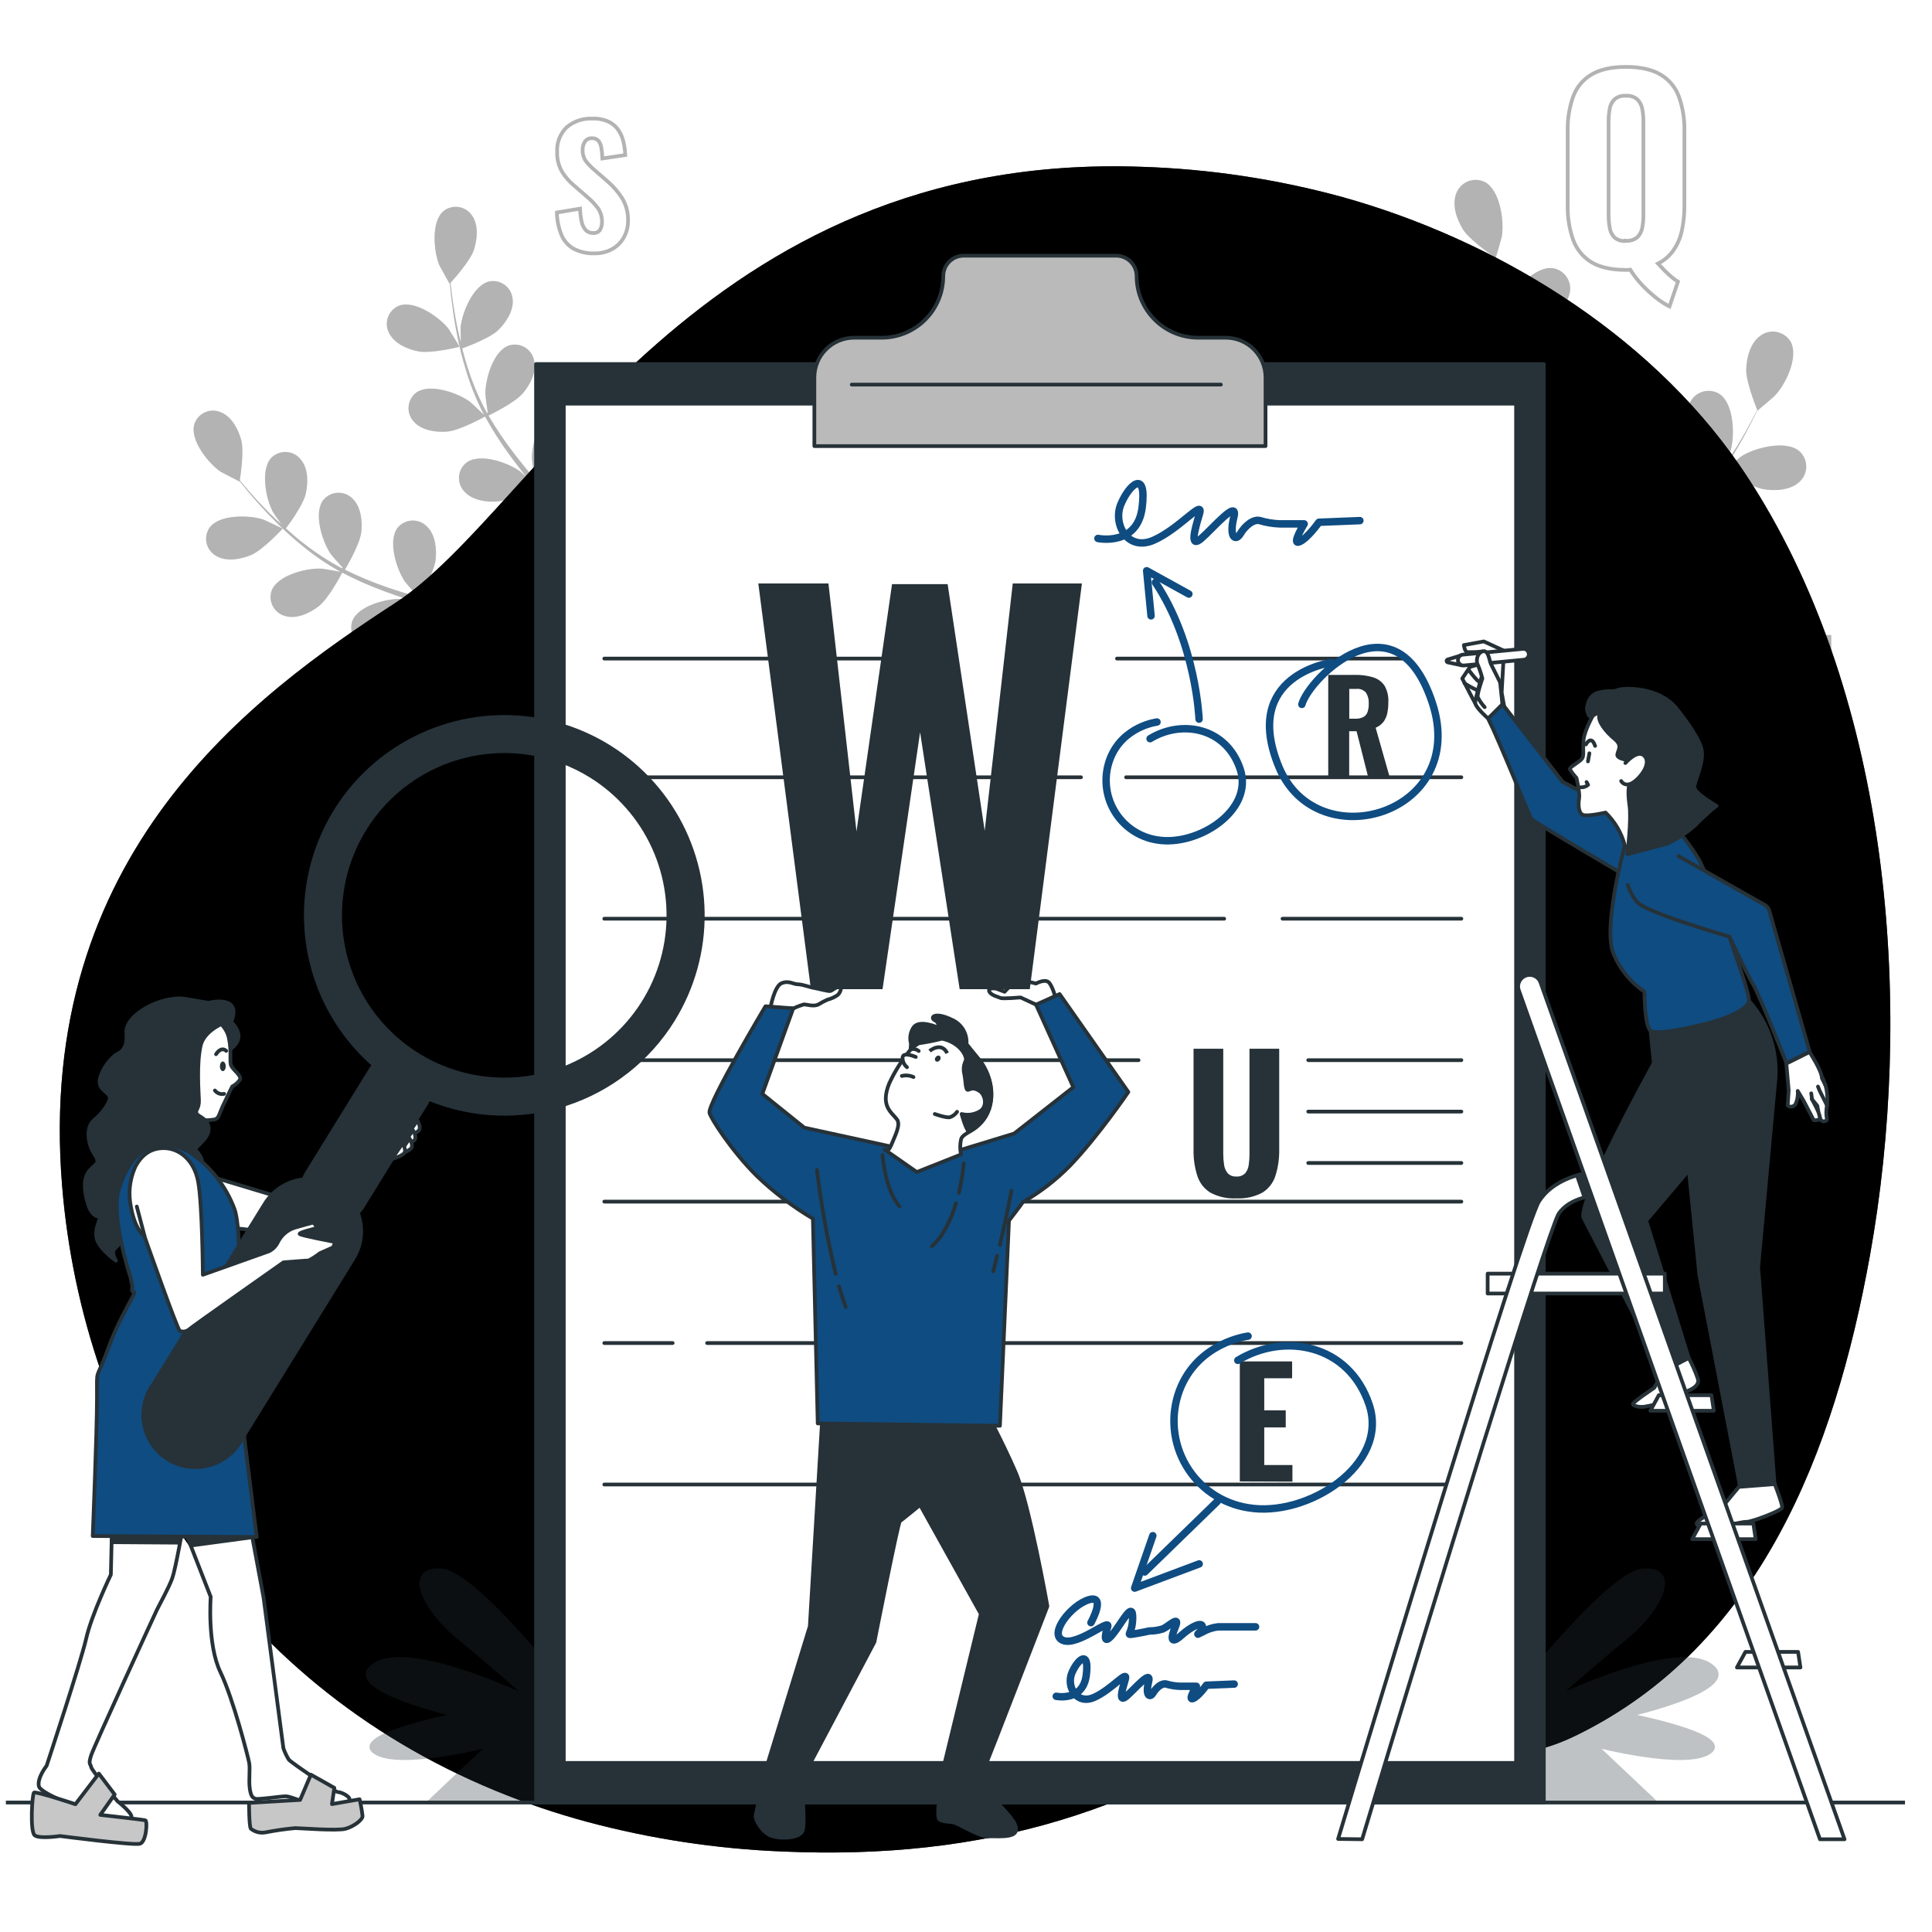 <svg width="519" height="519" viewBox="0 0 519 519" fill="none" xmlns="http://www.w3.org/2000/svg">
<path d="M472.685 133.289C470.962 130.466 469.17 127.698 467.309 124.985C442.397 88.884 400.928 64.169 360.633 52.938C343.057 48.125 324.975 45.397 306.761 44.81C188.076 40.554 144.48 137.057 106.24 161.938C68 186.819 9.343 229.398 16.692 318.666C22.276 386.551 61.43 451.457 132.948 480.988C141.034 484.333 149.327 487.152 157.777 489.427C174.903 494.002 192.483 496.669 210.196 497.378C264.255 499.745 308.162 486.895 351.104 454.53C361.09 447.004 371.013 438.513 383.968 437.59C393.382 436.915 402.309 440.247 392.469 449.225C380.905 459.772 394.254 480.521 423.609 466.103C472.644 442.032 492.823 390.091 502.331 337.277C513.998 272.454 508.341 191.833 472.685 133.289Z" fill="black"/>
<path opacity="0.7" d="M472.685 133.289C470.962 130.466 469.17 127.698 467.309 124.985C442.397 88.884 400.928 64.169 360.633 52.938C343.057 48.125 324.975 45.397 306.761 44.81C188.076 40.554 144.48 137.057 106.24 161.938C68 186.819 9.343 229.398 16.692 318.666C22.276 386.551 61.43 451.457 132.948 480.988C141.034 484.333 149.327 487.152 157.777 489.427C174.903 494.002 192.483 496.669 210.196 497.378C264.255 499.745 308.162 486.895 351.104 454.53C361.09 447.004 371.013 438.513 383.967 437.59C393.382 436.915 402.309 440.247 392.469 449.226C380.905 459.772 394.254 480.521 423.609 466.103C472.644 442.032 492.823 390.091 502.331 337.277C513.998 272.454 508.341 191.833 472.685 133.289Z" fill="black"/>
<g opacity="0.3" filter="url(#filter0_d_518_139)">
<path d="M158.514 461.64C158.514 461.64 128.713 422.798 118.769 421.895C108.825 420.992 113.351 431.828 123.285 439.956C133.218 448.083 142.207 456.211 142.207 456.211C142.207 456.211 110.6 440.859 100.687 447.18C90.774 453.502 122.361 460.737 122.361 460.737C122.361 460.737 94.335 466.155 100.687 470.67C107.04 475.186 131.391 468.864 131.391 468.864L115.136 484.216H174.749L158.514 461.64Z" fill="#263238"/>
<path d="M158.514 461.64C158.514 461.64 128.713 422.798 118.769 421.895C108.825 420.992 113.351 431.828 123.285 439.956C133.218 448.083 142.207 456.211 142.207 456.211C142.207 456.211 110.6 440.859 100.687 447.18C90.774 453.502 122.361 460.737 122.361 460.737C122.361 460.737 94.335 466.155 100.687 470.67C107.04 475.186 131.391 468.864 131.391 468.864L115.136 484.216H174.749L158.514 461.64Z" stroke="#263238" stroke-linecap="round" stroke-linejoin="round"/>
</g>
<g opacity="0.3" filter="url(#filter1_d_518_139)">
<path d="M401.47 461.64C401.47 461.64 431.281 422.798 441.215 421.895C451.149 420.992 446.633 431.828 436.7 439.956C426.766 448.083 417.725 456.211 417.725 456.211C417.725 456.211 449.342 440.859 459.245 447.18C469.148 453.502 437.572 460.737 437.572 460.737C437.572 460.737 465.598 466.155 459.245 470.67C452.892 475.186 428.541 468.864 428.541 468.864L444.796 484.216H385.215L401.47 461.64Z" fill="#263238"/>
<path d="M401.47 461.64C401.47 461.64 431.281 422.798 441.215 421.895C451.149 420.992 446.633 431.828 436.7 439.956C426.766 448.083 417.725 456.211 417.725 456.211C417.725 456.211 449.342 440.859 459.245 447.18C469.148 453.502 437.572 460.737 437.572 460.737C437.572 460.737 465.598 466.155 459.245 470.67C452.892 475.186 428.541 468.864 428.541 468.864L444.796 484.216H385.215L401.47 461.64Z" stroke="#263238" stroke-linecap="round" stroke-linejoin="round"/>
</g>
<g opacity="0.3" filter="url(#filter2_d_518_139)">
<path d="M123.439 89.165C123.512 89.165 120.668 84.535 120.45 84.265C117.99 81.151 111.378 76.553 107.205 78.11C106.518 78.387 105.897 78.805 105.382 79.338C104.868 79.871 104.471 80.506 104.219 81.202C103.966 81.898 103.863 82.64 103.916 83.379C103.969 84.118 104.177 84.837 104.527 85.49C105.918 88.313 109.488 89.839 112.405 90.4C115.831 91.064 123.429 89.165 123.439 89.165Z" fill="black"/>
<path d="M67.406 145.123C70.634 143.784 75.928 138.012 75.928 138.002C75.928 137.992 71.06 135.677 70.738 135.563C66.949 134.317 58.915 134.141 56.289 137.742C55.869 138.352 55.583 139.044 55.448 139.771C55.313 140.499 55.333 141.247 55.506 141.967C55.679 142.687 56.002 143.362 56.454 143.948C56.905 144.535 57.475 145.02 58.126 145.372C60.846 146.96 64.666 146.264 67.406 145.123Z" fill="black"/>
<path d="M52.2 109.945C52.429 109.24 52.804 108.591 53.301 108.041C53.797 107.491 54.404 107.052 55.082 106.752C55.76 106.453 56.493 106.299 57.234 106.302C57.975 106.305 58.707 106.464 59.383 106.768C62.289 107.962 64.064 111.408 64.822 114.284C65.58 117.159 64.666 123.47 64.417 125.016C65.248 126.054 66.161 127.092 67.189 128.286C69.016 130.362 71.102 132.615 73.531 134.961C74.174 135.583 74.891 136.227 75.607 136.86C74.673 135.552 73.406 133.746 73.313 133.538C71.424 130.03 69.846 122.12 72.939 118.923C73.468 118.405 74.1 118.004 74.793 117.745C75.487 117.487 76.227 117.377 76.966 117.423C77.705 117.469 78.426 117.67 79.082 118.012C79.739 118.355 80.316 118.831 80.776 119.411C82.852 121.819 82.79 125.639 82.146 128.598C81.503 131.556 77.652 136.839 76.8 137.94C78.337 139.33 79.915 140.732 81.731 142.092C84.918 144.587 88.318 146.796 91.893 148.693L92.049 148.496C91.011 147.385 88.935 145.008 88.821 144.79C86.568 141.51 84.129 133.839 86.848 130.31C87.317 129.737 87.901 129.268 88.563 128.934C89.224 128.601 89.949 128.411 90.689 128.375C91.429 128.34 92.168 128.461 92.858 128.73C93.549 128.999 94.175 129.41 94.696 129.937C96.979 132.096 97.384 135.957 97.062 138.905C96.689 142.32 92.796 148.797 92.651 149.036C96.263 150.828 99.987 152.384 103.799 153.696C106.612 154.672 109.498 155.554 112.404 156.406C111.677 155.648 108.958 152.523 108.792 152.254C106.529 148.974 104.09 141.313 106.809 137.773C107.278 137.2 107.862 136.731 108.524 136.398C109.185 136.064 109.91 135.874 110.65 135.839C111.39 135.803 112.129 135.924 112.819 136.193C113.509 136.462 114.135 136.873 114.656 137.4C116.95 139.559 117.355 143.42 117.023 146.379C116.66 149.7 112.964 155.928 112.643 156.447L116.608 157.61C120.936 158.835 125.286 160.049 129.541 161.378C131.015 161.845 132.448 162.353 133.88 162.852C132.842 161.679 130.943 159.509 130.766 159.302C128.514 156.022 126.074 148.361 128.794 144.832C129.261 144.256 129.844 143.785 130.505 143.45C131.167 143.115 131.891 142.923 132.632 142.886C133.372 142.85 134.112 142.971 134.803 143.24C135.494 143.509 136.12 143.92 136.641 144.448C138.925 146.617 139.33 150.468 139.008 153.427C138.686 156.385 135.686 161.731 134.856 163.184C137.243 164.035 139.6 164.938 141.873 165.934C142.838 166.381 143.855 166.775 144.769 167.263L147.509 168.664C149.357 169.702 151.069 170.616 152.751 171.612C153.613 172.111 154.412 172.65 155.242 173.086C153.986 172.048 152.035 170.398 151.869 170.232C149.139 167.325 145.568 160.122 147.717 156.219C148.092 155.581 148.598 155.029 149.2 154.599C149.803 154.169 150.49 153.872 151.215 153.725C151.941 153.578 152.689 153.585 153.412 153.747C154.134 153.908 154.814 154.22 155.408 154.662C155.731 154.879 156.03 155.13 156.301 155.409C159.706 156.245 162.84 157.939 165.404 160.329C165.581 160.506 167.48 162.883 168.404 164.118C167.885 162.945 167.366 161.793 166.795 160.589C165.996 158.855 165.093 157.049 164.221 155.285L162.768 152.575C162.29 151.641 161.73 150.811 161.19 149.918C160.391 148.621 159.508 147.323 158.616 146.015C156.903 146.939 151.817 149.565 148.942 149.783C146.066 150.001 142.132 149.482 140.046 147.126C139.536 146.588 139.145 145.95 138.899 145.251C138.652 144.552 138.556 143.81 138.615 143.071C138.675 142.333 138.89 141.615 139.245 140.965C139.601 140.315 140.089 139.748 140.679 139.299C144.291 136.694 151.879 139.382 155.087 141.739C155.19 141.822 155.813 142.393 156.55 143.067C155.647 141.832 154.754 140.586 153.789 139.362C151.08 135.874 148.215 132.417 145.35 128.982L143.575 126.791C142.132 127.58 136.652 130.466 133.641 130.705C130.631 130.943 126.832 130.404 124.746 128.047C124.235 127.511 123.844 126.872 123.596 126.174C123.349 125.476 123.251 124.734 123.31 123.995C123.369 123.257 123.583 122.539 123.937 121.889C124.292 121.238 124.78 120.67 125.369 120.221C128.991 117.616 136.569 120.294 139.776 122.66C139.89 122.743 140.638 123.418 141.468 124.196C139.942 122.276 138.437 120.356 137.015 118.394C134.543 115.047 132.3 111.538 130.299 107.889C129.79 108.18 123.428 111.689 120.075 111.948C117.116 112.176 113.276 111.647 111.189 109.291C110.679 108.754 110.287 108.116 110.04 107.418C109.793 106.719 109.695 105.977 109.754 105.239C109.813 104.5 110.026 103.782 110.381 103.132C110.736 102.482 111.223 101.913 111.812 101.464C115.435 98.859 123.012 101.547 126.22 103.904C126.448 104.07 129.126 106.561 130.05 107.485C130.05 107.485 130.05 107.391 129.977 107.35C128.095 103.723 126.545 99.932 125.348 96.025C124.246 92.549 123.355 89.01 122.68 85.427C122.005 82.106 121.642 79.023 121.268 76.303C121.092 74.819 120.967 73.469 120.853 72.151L120.791 72.224C120.791 72.276 118.134 67.532 117.999 67.21C116.494 63.525 115.757 55.512 119.161 52.678C119.74 52.225 120.407 51.897 121.119 51.716C121.832 51.535 122.574 51.504 123.299 51.626C124.024 51.748 124.715 52.02 125.329 52.425C125.943 52.83 126.465 53.358 126.863 53.976C128.638 56.581 128.213 60.432 127.258 63.245C126.303 66.058 122.068 70.823 121.03 71.975C121.165 73.283 121.331 74.684 121.538 76.231C121.933 78.94 122.41 82.002 123.147 85.292C123.344 86.174 123.583 87.109 123.812 88.022C123.749 86.403 123.708 84.192 123.729 83.974C124.092 80.009 127.123 72.556 131.482 71.591C132.206 71.454 132.95 71.471 133.667 71.64C134.383 71.809 135.057 72.126 135.644 72.571C136.23 73.016 136.717 73.579 137.073 74.224C137.429 74.868 137.646 75.58 137.71 76.314C138.084 79.427 135.925 82.666 133.787 84.732C131.648 86.797 125.483 89.122 124.154 89.6C124.673 91.614 125.254 93.669 125.981 95.828C127.251 99.659 128.859 103.368 130.787 106.914L131.026 106.841C130.797 105.357 130.382 102.232 130.382 101.973C130.309 97.987 132.458 90.254 136.724 88.801C137.431 88.581 138.177 88.513 138.912 88.6C139.647 88.688 140.356 88.929 140.992 89.307C141.628 89.686 142.178 90.194 142.605 90.799C143.032 91.404 143.327 92.091 143.471 92.818C144.188 95.932 142.433 99.326 140.492 101.61C138.302 104.246 131.482 107.505 131.223 107.63C133.249 111.102 135.496 114.441 137.949 117.626C139.755 120.003 141.686 122.318 143.637 124.632C143.451 123.594 142.9 119.442 142.89 119.204C142.817 115.218 145.018 107.485 149.232 106.031C149.939 105.81 150.685 105.741 151.421 105.828C152.157 105.914 152.866 106.155 153.503 106.534C154.139 106.913 154.689 107.422 155.115 108.027C155.542 108.633 155.836 109.322 155.979 110.049C156.695 113.163 154.941 116.557 153.011 118.84C150.872 121.415 144.354 124.56 143.793 124.83C144.686 125.868 145.568 126.906 146.471 127.944C149.398 131.359 152.357 134.774 155.17 138.23C156.145 139.424 157.059 140.638 157.983 141.853C157.744 140.285 157.37 137.441 157.36 137.192C157.287 133.206 159.488 125.473 163.702 124.03C164.408 123.808 165.154 123.737 165.89 123.822C166.625 123.907 167.335 124.146 167.972 124.524C168.609 124.903 169.158 125.411 169.585 126.016C170.012 126.622 170.306 127.31 170.449 128.037C171.165 131.151 169.411 134.545 167.48 136.829C165.55 139.113 160.142 141.894 158.605 142.652C160.121 144.728 161.584 146.731 162.934 148.818C163.494 149.731 164.127 150.624 164.615 151.527L166.131 154.205C167.107 156.073 168.02 157.807 168.882 159.561C169.317 160.454 169.712 161.295 170.138 162.166C169.66 160.62 168.944 158.149 168.902 157.921C168.228 153.997 169.224 146.015 173.179 143.95C173.843 143.624 174.569 143.443 175.309 143.417C176.048 143.391 176.785 143.522 177.471 143.8C178.156 144.078 178.776 144.498 179.288 145.032C179.801 145.565 180.195 146.201 180.445 146.898C181.618 149.814 180.372 153.489 178.836 156.032C177.144 158.845 171.394 162.831 170.688 163.298C171.726 165.374 172.66 167.45 173.532 169.464C175.141 173.086 176.5 176.366 177.684 179.231L174.86 179.875C173.822 177.114 172.587 173.969 171.144 170.533C170.397 168.737 169.577 166.858 168.715 164.928C167.927 165.218 161.792 167.44 158.429 167.377C157.836 169.545 157.119 171.676 156.28 173.761C158.294 174.975 160.245 176.18 162.051 177.342C164.294 178.775 166.37 180.145 168.279 181.411L164.605 182.262C163.352 181.39 162.031 180.487 160.64 179.553C159.031 178.515 157.308 177.352 155.522 176.211C155.003 176.916 150.841 182.532 147.987 184.131C145.392 185.584 141.676 186.705 138.79 185.438C138.103 185.163 137.481 184.747 136.965 184.216C136.449 183.685 136.05 183.051 135.795 182.357C135.539 181.662 135.433 180.921 135.482 180.182C135.531 179.444 135.735 178.723 136.081 178.069C138.281 174.187 146.284 173.45 150.187 174.249C150.436 174.249 153.301 175.287 154.785 175.754C153.747 175.069 152.637 174.394 151.495 173.678C149.865 172.64 148.122 171.664 146.43 170.678L143.71 169.225C142.797 168.706 141.873 168.332 140.939 167.865C139.548 167.232 138.094 166.63 136.641 166.038C135.717 167.761 132.915 172.754 130.642 174.519C128.368 176.283 124.798 178.027 121.756 177.207C121.035 177.04 120.358 176.723 119.767 176.277C119.177 175.83 118.687 175.264 118.329 174.616C117.972 173.968 117.755 173.252 117.693 172.514C117.631 171.777 117.724 171.035 117.968 170.336C119.545 166.184 127.31 164.222 131.327 164.419L133.289 164.72C131.846 164.191 130.413 163.682 128.939 163.153C124.787 161.741 120.448 160.433 116.141 159.104L113.463 158.264C112.684 159.706 109.705 165.146 107.328 167.004C104.951 168.862 101.484 170.502 98.443 169.692C97.721 169.526 97.042 169.21 96.45 168.764C95.859 168.318 95.368 167.753 95.009 167.104C94.651 166.456 94.433 165.739 94.37 165.001C94.307 164.263 94.4 163.52 94.644 162.82C96.222 158.668 103.986 156.696 108.003 156.904C108.148 156.904 109.145 157.07 110.266 157.257C107.93 156.499 105.615 155.721 103.353 154.869C99.438 153.446 95.623 151.76 91.935 149.825C91.665 150.333 88.291 156.779 85.644 158.845C83.298 160.672 79.811 162.343 76.769 161.533C76.048 161.366 75.37 161.049 74.78 160.603C74.189 160.156 73.699 159.591 73.34 158.943C72.982 158.295 72.764 157.579 72.7 156.842C72.637 156.104 72.729 155.361 72.97 154.662C74.548 150.51 82.312 148.548 86.329 148.756C86.61 148.756 90.222 149.368 91.519 149.617L91.395 149.555C87.822 147.568 84.435 145.265 81.274 142.673C78.443 140.37 75.747 137.905 73.199 135.293C70.811 132.895 68.777 130.549 66.971 128.463C66.016 127.321 65.154 126.262 64.365 125.266V125.359C64.365 125.359 59.559 122.92 59.269 122.723C55.968 120.491 50.934 114.18 52.2 109.945Z" fill="black"/>
<path opacity="0.3" d="M67.406 145.123C70.634 143.784 75.928 138.012 75.928 138.002C75.928 137.992 71.06 135.677 70.738 135.563C66.949 134.317 58.915 134.141 56.289 137.742C55.869 138.352 55.583 139.044 55.448 139.771C55.313 140.499 55.333 141.247 55.506 141.967C55.679 142.687 56.002 143.362 56.454 143.948C56.905 144.535 57.475 145.02 58.126 145.372C60.846 146.96 64.666 146.264 67.406 145.123Z" fill="black"/>
<path opacity="0.3" d="M123.439 89.165C123.512 89.165 120.668 84.535 120.45 84.265C117.99 81.151 111.378 76.553 107.205 78.11C106.518 78.387 105.897 78.805 105.382 79.338C104.868 79.871 104.471 80.506 104.219 81.202C103.966 81.898 103.863 82.64 103.916 83.379C103.969 84.118 104.177 84.837 104.527 85.49C105.918 88.313 109.488 89.839 112.405 90.4C115.831 91.064 123.429 89.165 123.439 89.165Z" fill="black"/>
<path opacity="0.3" d="M52.2 109.945C52.429 109.24 52.804 108.591 53.301 108.041C53.797 107.491 54.404 107.052 55.082 106.752C55.76 106.453 56.493 106.299 57.234 106.302C57.975 106.305 58.707 106.464 59.383 106.768C62.289 107.962 64.064 111.408 64.822 114.284C65.58 117.159 64.666 123.47 64.417 125.016C65.248 126.054 66.161 127.092 67.189 128.286C69.016 130.362 71.102 132.615 73.531 134.961C74.174 135.583 74.891 136.227 75.607 136.86C74.673 135.552 73.406 133.746 73.313 133.538C71.424 130.03 69.846 122.12 72.939 118.923C73.468 118.405 74.1 118.004 74.793 117.745C75.487 117.487 76.227 117.377 76.966 117.423C77.705 117.469 78.426 117.67 79.082 118.012C79.739 118.355 80.316 118.831 80.776 119.411C82.852 121.819 82.79 125.639 82.146 128.598C81.503 131.556 77.652 136.839 76.8 137.94C78.337 139.33 79.915 140.732 81.731 142.092C84.918 144.587 88.318 146.796 91.893 148.693L92.049 148.496C91.011 147.385 88.935 145.008 88.821 144.79C86.568 141.51 84.129 133.839 86.848 130.31C87.317 129.737 87.901 129.268 88.563 128.934C89.224 128.601 89.949 128.411 90.689 128.375C91.429 128.34 92.168 128.461 92.858 128.73C93.549 128.999 94.175 129.41 94.696 129.937C96.979 132.096 97.384 135.957 97.062 138.905C96.689 142.32 92.796 148.797 92.651 149.036C96.263 150.828 99.987 152.384 103.799 153.696C106.612 154.672 109.498 155.554 112.404 156.406C111.677 155.648 108.958 152.523 108.792 152.254C106.529 148.974 104.09 141.313 106.809 137.773C107.278 137.2 107.862 136.731 108.524 136.398C109.185 136.064 109.91 135.874 110.65 135.839C111.39 135.803 112.129 135.924 112.819 136.193C113.509 136.462 114.135 136.873 114.656 137.4C116.95 139.559 117.355 143.42 117.023 146.379C116.66 149.7 112.964 155.928 112.643 156.447L116.608 157.61C120.936 158.835 125.286 160.049 129.541 161.378C131.015 161.845 132.448 162.353 133.88 162.852C132.842 161.679 130.943 159.509 130.766 159.302C128.514 156.022 126.074 148.361 128.794 144.832C129.261 144.256 129.844 143.785 130.505 143.45C131.167 143.115 131.891 142.923 132.632 142.886C133.372 142.85 134.112 142.971 134.803 143.24C135.494 143.509 136.12 143.92 136.641 144.448C138.925 146.617 139.33 150.468 139.008 153.427C138.686 156.385 135.686 161.731 134.856 163.184C137.243 164.035 139.6 164.938 141.873 165.934C142.838 166.381 143.855 166.775 144.769 167.263L147.509 168.664C149.357 169.702 151.069 170.616 152.751 171.612C153.613 172.111 154.412 172.65 155.242 173.086C153.986 172.048 152.035 170.398 151.869 170.232C149.139 167.325 145.568 160.122 147.717 156.219C148.092 155.581 148.598 155.029 149.2 154.599C149.803 154.169 150.49 153.872 151.215 153.725C151.941 153.578 152.689 153.585 153.412 153.747C154.134 153.908 154.814 154.22 155.408 154.662C155.731 154.879 156.03 155.13 156.301 155.409C159.706 156.245 162.84 157.939 165.404 160.329C165.581 160.506 167.48 162.883 168.404 164.118C167.885 162.945 167.366 161.793 166.795 160.589C165.996 158.855 165.093 157.049 164.221 155.285L162.768 152.575C162.29 151.641 161.73 150.811 161.19 149.918C160.391 148.621 159.508 147.323 158.616 146.015C156.903 146.939 151.817 149.565 148.942 149.783C146.066 150.001 142.132 149.482 140.046 147.126C139.536 146.588 139.145 145.95 138.899 145.251C138.652 144.552 138.556 143.81 138.615 143.071C138.675 142.333 138.89 141.615 139.245 140.965C139.601 140.315 140.089 139.748 140.679 139.299C144.291 136.694 151.879 139.382 155.087 141.739C155.19 141.822 155.813 142.393 156.55 143.067C155.647 141.832 154.754 140.586 153.789 139.362C151.08 135.874 148.215 132.417 145.35 128.982L143.575 126.791C142.132 127.58 136.652 130.466 133.641 130.705C130.631 130.943 126.832 130.404 124.746 128.047C124.235 127.511 123.844 126.872 123.596 126.174C123.349 125.476 123.251 124.734 123.31 123.995C123.369 123.257 123.583 122.539 123.937 121.889C124.292 121.238 124.78 120.67 125.369 120.221C128.991 117.616 136.569 120.294 139.776 122.66C139.89 122.743 140.638 123.418 141.468 124.196C139.942 122.276 138.437 120.356 137.015 118.394C134.543 115.047 132.3 111.538 130.299 107.889C129.79 108.18 123.428 111.689 120.075 111.948C117.116 112.176 113.276 111.647 111.189 109.291C110.679 108.754 110.287 108.116 110.04 107.418C109.793 106.719 109.695 105.977 109.754 105.239C109.813 104.5 110.026 103.782 110.381 103.132C110.736 102.482 111.223 101.913 111.812 101.464C115.435 98.859 123.012 101.547 126.22 103.904C126.448 104.07 129.126 106.561 130.05 107.485C130.05 107.485 130.05 107.391 129.977 107.35C128.095 103.723 126.545 99.932 125.348 96.025C124.246 92.549 123.355 89.01 122.68 85.427C122.005 82.106 121.642 79.023 121.268 76.303C121.092 74.819 120.967 73.469 120.853 72.151L120.791 72.224C120.791 72.276 118.134 67.532 117.999 67.21C116.494 63.525 115.757 55.512 119.161 52.678C119.74 52.225 120.407 51.897 121.119 51.716C121.832 51.535 122.574 51.504 123.299 51.626C124.024 51.748 124.715 52.02 125.329 52.425C125.943 52.83 126.465 53.358 126.863 53.976C128.638 56.581 128.213 60.432 127.258 63.245C126.303 66.058 122.068 70.823 121.03 71.975C121.165 73.283 121.331 74.684 121.538 76.231C121.933 78.94 122.41 82.002 123.147 85.292C123.344 86.174 123.583 87.109 123.812 88.022C123.749 86.403 123.708 84.192 123.729 83.974C124.092 80.009 127.123 72.556 131.482 71.591C132.206 71.454 132.95 71.471 133.667 71.64C134.383 71.809 135.057 72.126 135.644 72.571C136.23 73.016 136.717 73.579 137.073 74.224C137.429 74.868 137.646 75.58 137.71 76.314C138.084 79.427 135.925 82.666 133.787 84.732C131.648 86.797 125.483 89.122 124.154 89.6C124.673 91.614 125.254 93.669 125.981 95.828C127.251 99.659 128.859 103.368 130.787 106.914L131.026 106.841C130.797 105.357 130.382 102.232 130.382 101.973C130.309 97.987 132.458 90.254 136.724 88.801C137.431 88.581 138.177 88.513 138.912 88.6C139.647 88.688 140.356 88.929 140.992 89.307C141.628 89.686 142.178 90.194 142.605 90.799C143.032 91.404 143.327 92.091 143.471 92.818C144.188 95.932 142.433 99.326 140.492 101.61C138.302 104.246 131.482 107.505 131.223 107.63C133.249 111.102 135.496 114.441 137.949 117.626C139.755 120.003 141.686 122.318 143.637 124.632C143.451 123.594 142.9 119.442 142.89 119.204C142.817 115.218 145.018 107.485 149.232 106.031C149.939 105.81 150.685 105.741 151.421 105.828C152.157 105.914 152.866 106.155 153.503 106.534C154.139 106.913 154.689 107.422 155.115 108.027C155.542 108.633 155.836 109.322 155.979 110.049C156.695 113.163 154.941 116.557 153.011 118.84C150.872 121.415 144.354 124.56 143.793 124.83C144.686 125.868 145.568 126.906 146.471 127.944C149.398 131.359 152.357 134.774 155.17 138.23C156.145 139.424 157.059 140.638 157.983 141.853C157.744 140.285 157.37 137.441 157.36 137.192C157.287 133.206 159.488 125.473 163.702 124.03C164.408 123.808 165.154 123.737 165.89 123.822C166.625 123.907 167.335 124.146 167.972 124.524C168.609 124.903 169.158 125.411 169.585 126.016C170.012 126.622 170.306 127.31 170.449 128.037C171.165 131.151 169.411 134.545 167.48 136.829C165.55 139.113 160.142 141.894 158.605 142.652C160.121 144.728 161.584 146.731 162.934 148.818C163.494 149.731 164.127 150.624 164.615 151.527L166.131 154.205C167.107 156.073 168.02 157.807 168.882 159.561C169.317 160.454 169.712 161.295 170.138 162.166C169.66 160.62 168.944 158.149 168.902 157.921C168.228 153.997 169.224 146.015 173.179 143.95C173.843 143.624 174.569 143.443 175.309 143.417C176.048 143.391 176.785 143.522 177.471 143.8C178.156 144.078 178.776 144.498 179.288 145.032C179.801 145.565 180.195 146.201 180.445 146.898C181.618 149.814 180.372 153.489 178.836 156.032C177.144 158.845 171.394 162.831 170.688 163.298C171.726 165.374 172.66 167.45 173.532 169.464C175.141 173.086 176.5 176.366 177.684 179.231L174.86 179.875C173.822 177.114 172.587 173.969 171.144 170.533C170.397 168.737 169.577 166.858 168.715 164.928C167.927 165.218 161.792 167.44 158.429 167.377C157.836 169.545 157.119 171.676 156.28 173.761C158.294 174.975 160.245 176.18 162.051 177.342C164.294 178.775 166.37 180.145 168.279 181.411L164.605 182.262C163.352 181.39 162.031 180.487 160.64 179.553C159.031 178.515 157.308 177.352 155.522 176.211C155.003 176.916 150.841 182.532 147.987 184.131C145.392 185.584 141.676 186.705 138.79 185.438C138.103 185.163 137.481 184.747 136.965 184.216C136.449 183.685 136.05 183.051 135.795 182.357C135.539 181.662 135.433 180.921 135.482 180.182C135.531 179.444 135.735 178.723 136.081 178.069C138.281 174.187 146.284 173.45 150.187 174.249C150.436 174.249 153.301 175.287 154.785 175.754C153.747 175.069 152.637 174.394 151.495 173.678C149.865 172.64 148.122 171.664 146.43 170.678L143.71 169.225C142.797 168.706 141.873 168.332 140.939 167.865C139.548 167.232 138.094 166.63 136.641 166.038C135.717 167.761 132.915 172.754 130.642 174.519C128.368 176.283 124.798 178.027 121.756 177.207C121.035 177.04 120.358 176.723 119.767 176.277C119.177 175.83 118.687 175.264 118.329 174.616C117.972 173.968 117.755 173.252 117.693 172.514C117.631 171.777 117.724 171.035 117.968 170.336C119.545 166.184 127.31 164.222 131.327 164.419L133.289 164.72C131.846 164.191 130.413 163.682 128.939 163.153C124.787 161.741 120.448 160.433 116.141 159.104L113.463 158.264C112.684 159.706 109.705 165.146 107.328 167.004C104.951 168.862 101.484 170.502 98.443 169.692C97.721 169.526 97.042 169.21 96.45 168.764C95.859 168.318 95.368 167.753 95.009 167.104C94.651 166.456 94.433 165.739 94.37 165.001C94.307 164.263 94.4 163.52 94.644 162.82C96.222 158.668 103.986 156.696 108.003 156.904C108.148 156.904 109.145 157.07 110.266 157.257C107.93 156.499 105.615 155.721 103.353 154.869C99.438 153.446 95.623 151.76 91.935 149.825C91.665 150.333 88.291 156.779 85.644 158.845C83.298 160.672 79.811 162.343 76.769 161.533C76.048 161.366 75.37 161.049 74.78 160.603C74.189 160.156 73.699 159.591 73.34 158.943C72.982 158.295 72.764 157.579 72.7 156.842C72.637 156.104 72.729 155.361 72.97 154.662C74.548 150.51 82.312 148.548 86.329 148.756C86.61 148.756 90.222 149.368 91.519 149.617L91.395 149.555C87.822 147.568 84.435 145.265 81.274 142.673C78.443 140.37 75.747 137.905 73.199 135.293C70.811 132.895 68.777 130.549 66.971 128.463C66.016 127.321 65.154 126.262 64.365 125.266V125.359C64.365 125.359 59.559 122.92 59.269 122.723C55.968 120.491 50.934 114.18 52.2 109.945Z" fill="black"/>
</g>
<g opacity="0.3" filter="url(#filter3_d_518_139)">
<path d="M403.096 87.193C403.013 87.193 404.851 81.795 405.006 81.463C406.792 77.685 412.49 71.425 417.141 72.038C417.909 72.161 418.644 72.444 419.296 72.869C419.948 73.294 420.503 73.852 420.925 74.507C421.347 75.161 421.626 75.896 421.745 76.666C421.864 77.435 421.819 78.221 421.614 78.972C420.857 82.2 417.556 84.598 414.701 85.864C411.338 87.39 403.107 87.193 403.096 87.193Z" fill="black"/>
<path d="M473.7 131.412C470.078 130.789 463.32 126.118 463.32 126.118C463.32 126.118 467.763 122.578 468.074 122.391C471.655 120.222 479.856 118.146 483.395 121.219C483.976 121.746 484.438 122.391 484.752 123.11C485.065 123.829 485.223 124.607 485.214 125.391C485.205 126.176 485.03 126.95 484.701 127.662C484.371 128.374 483.894 129.008 483.302 129.523C480.852 131.744 476.783 131.931 473.7 131.412Z" fill="black"/>
<path d="M481.008 91.77C480.607 91.102 480.071 90.526 479.433 90.079C478.795 89.631 478.07 89.323 477.306 89.175C476.541 89.026 475.754 89.04 474.995 89.215C474.236 89.39 473.523 89.723 472.901 90.192C470.192 92.102 469.195 96.057 469.091 99.181C468.988 102.306 471.417 108.523 472.039 110.091C471.417 111.326 470.742 112.654 469.963 114.087C468.572 116.62 466.974 119.453 465.033 122.391C464.524 123.18 463.933 124.021 463.382 124.83C464.026 123.263 464.888 121.093 464.95 120.875C466.05 116.838 465.811 108.419 461.888 105.814C461.224 105.406 460.482 105.143 459.709 105.041C458.937 104.939 458.152 105.001 457.405 105.222C456.658 105.443 455.966 105.819 455.374 106.325C454.782 106.831 454.303 107.457 453.968 108.16C452.452 111.097 453.376 115.073 454.726 117.896C456.075 120.72 461.275 125.287 462.417 126.2C461.161 127.986 459.833 129.792 458.338 131.598C455.659 134.912 452.689 137.98 449.463 140.763L449.266 140.587C450.034 139.217 451.591 136.29 451.695 136.03C453.241 132.138 453.937 123.709 450.314 120.73C449.694 120.255 448.981 119.915 448.221 119.735C447.461 119.554 446.671 119.537 445.904 119.683C445.136 119.829 444.408 120.135 443.768 120.582C443.127 121.029 442.588 121.607 442.187 122.277C440.349 125.027 440.837 129.076 441.865 132.034C443.058 135.439 448.57 141.158 448.778 141.376C445.501 144.053 442.055 146.515 438.46 148.746C435.813 150.417 433.052 151.995 430.281 153.552C430.841 152.597 432.896 148.766 433.011 148.465C434.557 144.573 435.253 136.144 431.63 133.165C431.015 132.686 430.307 132.342 429.55 132.155C428.794 131.968 428.006 131.943 427.239 132.081C426.472 132.219 425.743 132.518 425.099 132.957C424.455 133.396 423.911 133.965 423.503 134.629C421.665 137.38 422.153 141.428 423.181 144.386C424.343 147.708 429.596 153.22 430.042 153.728C428.786 154.434 427.53 155.15 426.253 155.804C422.101 158.088 417.949 160.351 413.891 162.717C412.489 163.537 411.14 164.399 409.739 165.25C410.548 163.797 411.97 161.098 412.064 160.89C413.61 156.998 414.306 148.569 410.683 145.58C410.069 145.101 409.36 144.756 408.603 144.57C407.847 144.383 407.059 144.358 406.292 144.496C405.525 144.634 404.796 144.932 404.152 145.371C403.509 145.81 402.964 146.38 402.556 147.043C400.718 149.794 401.206 153.842 402.244 156.801C403.282 159.759 407.6 164.492 408.836 165.81C406.583 167.253 404.383 168.727 402.296 170.284C401.403 170.969 400.449 171.623 399.639 172.36L397.148 174.436C395.508 175.921 393.971 177.291 392.466 178.702C391.709 179.408 391.003 180.093 390.276 180.778C391.314 179.429 392.923 177.27 393.048 177.052C395.124 173.44 397.127 165.208 394.003 161.721C393.468 161.154 392.821 160.706 392.102 160.407C391.383 160.107 390.609 159.962 389.83 159.982C389.052 160.002 388.286 160.185 387.583 160.52C386.88 160.856 386.256 161.335 385.75 161.928C385.467 162.248 385.216 162.596 385.003 162.966C381.714 164.619 378.905 167.089 376.844 170.139C376.699 170.367 375.319 173.253 374.654 174.737C374.914 173.419 375.173 172.111 375.474 170.741C375.889 168.769 376.388 166.703 376.865 164.7C377.145 163.662 377.436 162.624 377.716 161.586C377.997 160.548 378.381 159.51 378.702 158.472C379.221 156.956 379.823 155.358 380.426 153.873C382.398 154.413 388.231 155.898 391.231 155.451C394.231 155.005 398.134 153.541 399.722 150.635C400.119 149.964 400.371 149.217 400.46 148.442C400.549 147.667 400.473 146.882 400.238 146.139C400.003 145.395 399.613 144.709 399.095 144.127C398.577 143.544 397.942 143.077 397.231 142.756C392.913 140.94 385.813 145.476 383.041 148.652C382.958 148.756 382.45 149.483 381.858 150.365C382.491 148.881 383.114 147.396 383.799 145.912C385.761 141.698 387.889 137.473 390.027 133.228C390.473 132.345 390.899 131.453 391.335 130.57C392.996 131.037 399.307 132.646 402.441 132.231C405.576 131.816 409.355 130.321 410.932 127.415C411.328 126.744 411.579 125.998 411.668 125.224C411.757 124.45 411.682 123.666 411.448 122.923C411.214 122.18 410.826 121.494 410.31 120.911C409.794 120.327 409.16 119.859 408.452 119.536C404.123 117.72 396.982 122.256 394.252 125.432C394.158 125.546 393.556 126.47 392.892 127.404C394.003 125.09 395.082 122.754 396.089 120.408C397.834 116.398 399.308 112.275 400.5 108.066C401.082 108.243 408.441 110.34 411.918 109.821C415.032 109.364 418.821 107.911 420.409 105.004C420.805 104.333 421.055 103.586 421.143 102.811C421.231 102.037 421.155 101.253 420.92 100.51C420.685 99.767 420.297 99.081 419.779 98.498C419.262 97.915 418.628 97.448 417.918 97.126C413.6 95.309 406.5 99.846 403.729 103.022C403.531 103.25 401.372 106.426 400.615 107.589C400.615 107.589 400.615 107.485 400.615 107.444C401.68 103.278 402.374 99.026 402.691 94.739C402.995 90.913 403.072 87.072 402.919 83.237C402.826 79.677 402.525 76.428 402.224 73.553C402.057 72.006 401.871 70.584 401.684 69.256L401.756 69.318C401.829 69.318 403.386 63.879 403.448 63.526C404.123 59.374 402.992 51.008 398.819 48.869C398.119 48.533 397.357 48.346 396.58 48.323C395.804 48.299 395.032 48.439 394.313 48.732C393.594 49.026 392.944 49.467 392.406 50.026C391.868 50.587 391.454 51.253 391.19 51.983C389.985 55.097 391.335 58.917 392.975 61.585C394.615 64.252 400.085 68.124 401.445 69.048C401.611 70.429 401.777 71.903 401.922 73.532C402.151 76.407 402.39 79.656 402.41 83.206C402.41 84.151 402.41 85.168 402.41 86.154C402.078 84.483 401.601 82.2 401.528 82.002C400.231 78.016 395.362 71.093 390.671 71.124C389.892 71.15 389.129 71.339 388.429 71.68C387.729 72.02 387.108 72.505 386.608 73.101C386.107 73.698 385.738 74.392 385.524 75.141C385.31 75.89 385.257 76.675 385.366 77.445C385.709 80.736 388.678 83.539 391.366 85.147C394.054 86.756 400.905 87.701 402.39 87.877C402.327 90.057 402.213 92.299 401.964 94.635C401.554 98.872 400.769 103.065 399.618 107.163H399.348C399.244 105.596 398.923 102.295 398.871 101.973C398.009 97.873 393.94 90.462 389.269 89.974C388.493 89.914 387.713 90.018 386.98 90.279C386.246 90.541 385.576 90.954 385.013 91.492C384.45 92.029 384.007 92.679 383.712 93.4C383.417 94.12 383.277 94.895 383.301 95.673C383.301 98.984 385.927 102.088 388.418 103.977C391.283 106.157 399.047 107.89 399.338 107.963C398.083 112.001 396.567 115.953 394.802 119.796C393.504 122.65 392.082 125.484 390.65 128.318C390.598 127.207 390.193 122.879 390.131 122.567C389.269 118.415 385.2 111.056 380.529 110.568C379.753 110.508 378.973 110.612 378.24 110.873C377.506 111.135 376.836 111.548 376.273 112.085C375.71 112.623 375.267 113.273 374.972 113.994C374.677 114.714 374.537 115.489 374.561 116.267C374.561 119.578 377.187 122.692 379.678 124.571C382.481 126.709 389.902 128.401 390.525 128.546C389.871 129.833 389.207 131.11 388.532 132.397C386.332 136.549 384.11 140.784 382.034 144.988C381.318 146.441 380.675 147.905 380.01 149.369C379.886 147.708 379.595 144.698 379.543 144.438C378.682 140.338 374.613 132.927 369.942 132.439C369.166 132.379 368.385 132.483 367.652 132.744C366.919 133.005 366.249 133.418 365.686 133.956C365.123 134.494 364.679 135.144 364.384 135.864C364.089 136.585 363.949 137.359 363.973 138.137C363.973 141.449 366.599 144.563 369.091 146.441C371.582 148.32 377.799 149.908 379.554 150.323C378.516 152.763 377.478 155.202 376.575 157.662C376.211 158.7 375.775 159.79 375.485 160.838C375.194 161.887 374.862 162.914 374.561 163.952C374 166.091 373.471 168.104 373.004 170.087C372.765 171.125 372.557 172.059 372.329 173.045C372.454 171.343 372.609 168.655 372.599 168.405C372.36 164.253 369.485 156.282 364.928 155.088C364.169 154.91 363.382 154.894 362.616 155.042C361.851 155.189 361.125 155.496 360.487 155.942C359.848 156.389 359.311 156.965 358.91 157.634C358.509 158.302 358.254 159.047 358.16 159.821C357.641 163.091 359.79 166.568 361.959 168.81C364.357 171.291 371.187 174 372.028 174.364C371.499 176.782 370.99 179.138 370.565 181.349C369.765 185.439 369.142 189.134 368.644 192.331H371.696C372.111 189.217 372.63 185.74 373.305 181.858C373.647 179.844 374.042 177.706 374.467 175.536C375.35 175.651 382.159 176.481 385.595 175.63C386.71 177.715 387.948 179.732 389.3 181.671C387.515 183.384 385.802 185.076 384.214 186.695C382.252 188.688 380.457 190.577 378.827 192.331H382.792C383.872 191.134 385.017 189.896 386.228 188.615C387.619 187.131 389.124 185.574 390.681 183.996C391.376 184.598 396.971 189.363 400.272 190.328C403.272 191.21 407.341 191.491 409.998 189.518C410.638 189.073 411.177 188.499 411.581 187.833C411.984 187.166 412.244 186.422 412.341 185.649C412.439 184.876 412.374 184.091 412.149 183.345C411.924 182.599 411.545 181.908 411.036 181.318C407.87 177.862 399.483 178.983 395.674 180.727C395.435 180.841 392.695 182.481 391.325 183.342C392.269 182.398 393.203 181.443 394.21 180.467C395.632 179.055 397.2 177.612 398.694 176.201L401.134 174.063C401.954 173.326 402.815 172.713 403.666 171.987C404.933 171 406.282 170.045 407.631 169.101C408.991 170.637 413.029 175.101 415.78 176.367C418.53 177.633 422.589 178.588 425.516 177.031C426.218 176.691 426.839 176.207 427.341 175.611C427.843 175.014 428.213 174.318 428.427 173.569C428.642 172.82 428.696 172.033 428.586 171.262C428.476 170.49 428.205 169.75 427.789 169.091C425.184 165.198 416.724 165.032 412.697 166.184C412.572 166.184 411.742 166.547 410.766 166.952C412.116 166.06 413.455 165.167 414.846 164.305C418.8 161.876 422.911 159.531 427.011 157.154L429.564 155.659C430.696 156.956 435.035 161.835 437.868 163.174C440.702 164.513 444.688 165.385 447.615 163.838C448.316 163.497 448.937 163.012 449.437 162.415C449.938 161.818 450.307 161.123 450.52 160.373C450.734 159.624 450.787 158.838 450.676 158.067C450.566 157.296 450.294 156.557 449.878 155.898C447.283 151.995 438.823 151.839 434.796 152.981C434.651 152.981 433.665 153.417 432.564 153.873C434.775 152.555 436.965 151.206 439.093 149.804C442.758 147.42 446.26 144.795 449.577 141.947C449.971 142.404 454.944 148.175 458.151 149.711C460.985 151.029 464.96 151.922 467.887 150.375C468.588 150.034 469.208 149.549 469.709 148.953C470.21 148.356 470.579 147.661 470.794 146.912C471.008 146.163 471.062 145.377 470.953 144.606C470.844 143.835 470.574 143.095 470.161 142.435C467.555 138.532 459.096 138.376 455.068 139.518C454.777 139.601 451.227 141.065 449.972 141.594L450.096 141.5C453.281 138.615 456.206 135.454 458.836 132.055C461.201 129.031 463.385 125.87 465.375 122.588C467.265 119.568 468.801 116.692 470.14 114.128C470.856 112.737 471.479 111.45 472.05 110.246V110.34C472.05 110.412 476.399 106.707 476.648 106.437C479.627 103.468 483.312 95.849 481.008 91.77Z" fill="black"/>
<path opacity="0.3" d="M473.7 131.412C470.078 130.789 463.32 126.118 463.32 126.118C463.32 126.118 467.763 122.578 468.074 122.391C471.655 120.222 479.856 118.146 483.395 121.219C483.976 121.746 484.438 122.391 484.752 123.11C485.065 123.829 485.223 124.607 485.214 125.391C485.205 126.176 485.03 126.95 484.701 127.662C484.371 128.374 483.894 129.008 483.302 129.523C480.852 131.744 476.783 131.931 473.7 131.412Z" fill="black"/>
<path opacity="0.3" d="M403.096 87.193C403.013 87.193 404.851 81.795 405.006 81.463C406.792 77.685 412.49 71.425 417.141 72.038C417.909 72.161 418.644 72.444 419.296 72.869C419.948 73.294 420.503 73.852 420.925 74.507C421.347 75.161 421.626 75.896 421.745 76.666C421.864 77.435 421.819 78.221 421.614 78.972C420.857 82.2 417.556 84.598 414.701 85.864C411.338 87.39 403.107 87.193 403.096 87.193Z" fill="black"/>
<path opacity="0.3" d="M481.008 91.77C480.607 91.102 480.071 90.526 479.433 90.079C478.795 89.631 478.07 89.323 477.306 89.175C476.541 89.026 475.754 89.04 474.995 89.215C474.236 89.39 473.523 89.723 472.901 90.192C470.192 92.102 469.195 96.057 469.091 99.181C468.988 102.306 471.417 108.523 472.039 110.091C471.417 111.326 470.742 112.654 469.963 114.087C468.572 116.62 466.974 119.453 465.033 122.391C464.524 123.18 463.933 124.021 463.382 124.83C464.026 123.263 464.888 121.093 464.95 120.875C466.05 116.838 465.811 108.419 461.888 105.814C461.224 105.406 460.482 105.143 459.709 105.041C458.937 104.939 458.152 105.001 457.405 105.222C456.658 105.443 455.966 105.819 455.374 106.325C454.782 106.831 454.303 107.457 453.968 108.16C452.452 111.097 453.376 115.073 454.726 117.896C456.075 120.72 461.275 125.287 462.417 126.2C461.161 127.986 459.833 129.792 458.338 131.598C455.659 134.912 452.689 137.98 449.463 140.763L449.266 140.587C450.034 139.217 451.591 136.29 451.695 136.03C453.241 132.138 453.937 123.709 450.314 120.73C449.694 120.255 448.981 119.915 448.221 119.735C447.461 119.554 446.671 119.537 445.904 119.683C445.136 119.829 444.408 120.135 443.768 120.582C443.127 121.029 442.588 121.607 442.187 122.277C440.349 125.027 440.837 129.076 441.865 132.034C443.058 135.439 448.57 141.158 448.778 141.376C445.501 144.053 442.055 146.515 438.46 148.746C435.813 150.417 433.052 151.995 430.281 153.552C430.841 152.597 432.896 148.766 433.011 148.465C434.557 144.573 435.253 136.144 431.63 133.165C431.015 132.686 430.307 132.342 429.55 132.155C428.794 131.968 428.006 131.943 427.239 132.081C426.472 132.219 425.743 132.518 425.099 132.957C424.455 133.396 423.911 133.965 423.503 134.629C421.665 137.38 422.153 141.428 423.181 144.386C424.343 147.708 429.596 153.219 430.042 153.728C428.786 154.434 427.53 155.15 426.253 155.804C422.101 158.088 417.949 160.351 413.891 162.717C412.489 163.537 411.14 164.399 409.739 165.25C410.548 163.797 411.97 161.098 412.064 160.89C413.61 156.998 414.306 148.569 410.683 145.58C410.069 145.101 409.36 144.756 408.603 144.57C407.847 144.383 407.059 144.358 406.292 144.496C405.525 144.634 404.796 144.932 404.152 145.371C403.509 145.81 402.964 146.38 402.556 147.043C400.718 149.794 401.206 153.842 402.244 156.801C403.282 159.759 407.6 164.492 408.836 165.81C406.583 167.253 404.383 168.727 402.296 170.284C401.403 170.969 400.449 171.623 399.639 172.36L397.148 174.436C395.508 175.921 393.971 177.291 392.466 178.702C391.709 179.408 391.003 180.093 390.276 180.778C391.314 179.429 392.923 177.27 393.048 177.052C395.124 173.44 397.127 165.208 394.003 161.721C393.468 161.154 392.821 160.706 392.102 160.407C391.383 160.107 390.609 159.962 389.83 159.982C389.052 160.002 388.286 160.185 387.583 160.52C386.88 160.856 386.256 161.335 385.75 161.928C385.467 162.248 385.216 162.596 385.003 162.966C381.714 164.619 378.905 167.089 376.844 170.139C376.699 170.367 375.319 173.253 374.654 174.737C374.914 173.419 375.173 172.111 375.474 170.741C375.889 168.769 376.388 166.703 376.865 164.7C377.145 163.662 377.436 162.624 377.716 161.586C377.997 160.548 378.381 159.51 378.702 158.472C379.221 156.956 379.823 155.358 380.426 153.873C382.398 154.413 388.231 155.898 391.231 155.451C394.231 155.005 398.134 153.541 399.722 150.635C400.119 149.964 400.371 149.217 400.46 148.442C400.549 147.667 400.473 146.882 400.238 146.139C400.003 145.395 399.613 144.709 399.095 144.127C398.577 143.544 397.942 143.077 397.231 142.756C392.913 140.94 385.813 145.476 383.041 148.652C382.958 148.756 382.45 149.483 381.858 150.365C382.491 148.881 383.114 147.396 383.799 145.912C385.761 141.698 387.889 137.473 390.027 133.228C390.473 132.345 390.899 131.453 391.335 130.57C392.996 131.037 399.307 132.646 402.441 132.231C405.576 131.816 409.355 130.321 410.932 127.415C411.328 126.744 411.579 125.998 411.668 125.224C411.757 124.45 411.682 123.666 411.448 122.923C411.214 122.18 410.826 121.494 410.31 120.911C409.794 120.327 409.16 119.859 408.452 119.536C404.123 117.72 396.982 122.256 394.252 125.432C394.158 125.546 393.556 126.47 392.892 127.404C394.003 125.09 395.082 122.754 396.089 120.408C397.834 116.398 399.308 112.275 400.5 108.066C401.082 108.243 408.441 110.34 411.918 109.821C415.032 109.364 418.821 107.911 420.409 105.004C420.805 104.333 421.055 103.586 421.143 102.811C421.231 102.037 421.155 101.253 420.92 100.51C420.685 99.767 420.297 99.081 419.779 98.498C419.262 97.915 418.628 97.448 417.918 97.126C413.6 95.309 406.5 99.846 403.729 103.022C403.531 103.25 401.372 106.426 400.615 107.589C400.615 107.589 400.615 107.485 400.615 107.444C401.68 103.278 402.374 99.026 402.691 94.739C402.995 90.913 403.072 87.072 402.919 83.237C402.826 79.677 402.525 76.428 402.224 73.553C402.057 72.006 401.871 70.584 401.684 69.256L401.756 69.318C401.829 69.318 403.386 63.879 403.448 63.526C404.123 59.374 402.992 51.008 398.819 48.869C398.119 48.533 397.357 48.346 396.58 48.323C395.804 48.299 395.032 48.439 394.313 48.732C393.594 49.026 392.944 49.467 392.406 50.026C391.868 50.587 391.454 51.253 391.19 51.983C389.985 55.097 391.335 58.917 392.975 61.585C394.615 64.252 400.085 68.124 401.445 69.048C401.611 70.429 401.777 71.903 401.922 73.532C402.151 76.407 402.39 79.656 402.41 83.206C402.41 84.151 402.41 85.168 402.41 86.154C402.078 84.483 401.601 82.2 401.528 82.002C400.231 78.016 395.362 71.093 390.671 71.124C389.892 71.15 389.129 71.339 388.429 71.68C387.729 72.02 387.108 72.505 386.608 73.101C386.107 73.698 385.738 74.392 385.524 75.141C385.31 75.89 385.257 76.675 385.366 77.445C385.709 80.736 388.678 83.539 391.366 85.147C394.054 86.756 400.905 87.701 402.39 87.877C402.327 90.057 402.213 92.299 401.964 94.635C401.554 98.872 400.769 103.065 399.618 107.163H399.348C399.244 105.596 398.923 102.295 398.871 101.973C398.009 97.873 393.94 90.462 389.269 89.974C388.493 89.914 387.713 90.018 386.98 90.279C386.246 90.541 385.576 90.954 385.013 91.492C384.45 92.029 384.007 92.679 383.712 93.4C383.417 94.12 383.277 94.895 383.301 95.673C383.301 98.984 385.927 102.088 388.418 103.977C391.283 106.157 399.047 107.89 399.338 107.963C398.083 112.001 396.567 115.953 394.802 119.796C393.504 122.65 392.082 125.484 390.65 128.318C390.598 127.207 390.193 122.879 390.131 122.567C389.269 118.415 385.2 111.056 380.529 110.568C379.753 110.508 378.973 110.612 378.24 110.873C377.506 111.135 376.836 111.548 376.273 112.085C375.71 112.623 375.267 113.273 374.972 113.994C374.677 114.714 374.537 115.489 374.561 116.267C374.561 119.578 377.187 122.692 379.678 124.571C382.481 126.709 389.902 128.401 390.525 128.546C389.871 129.833 389.207 131.11 388.532 132.397C386.332 136.549 384.11 140.784 382.034 144.988C381.318 146.441 380.675 147.905 380.01 149.369C379.886 147.708 379.595 144.698 379.543 144.438C378.682 140.338 374.613 132.927 369.942 132.439C369.166 132.379 368.385 132.483 367.652 132.744C366.919 133.005 366.249 133.418 365.686 133.956C365.123 134.494 364.679 135.144 364.384 135.864C364.089 136.585 363.949 137.359 363.973 138.137C363.973 141.449 366.599 144.563 369.091 146.441C371.582 148.32 377.799 149.908 379.554 150.323C378.516 152.763 377.478 155.202 376.575 157.662C376.211 158.7 375.775 159.79 375.485 160.838C375.194 161.887 374.862 162.914 374.561 163.952C374 166.091 373.471 168.104 373.004 170.087C372.765 171.125 372.557 172.059 372.329 173.045C372.454 171.343 372.609 168.655 372.599 168.405C372.36 164.253 369.485 156.282 364.928 155.088C364.169 154.91 363.382 154.894 362.616 155.042C361.851 155.189 361.125 155.496 360.487 155.942C359.848 156.389 359.311 156.965 358.91 157.634C358.509 158.302 358.254 159.047 358.16 159.821C357.641 163.091 359.79 166.568 361.959 168.81C364.357 171.291 371.187 174 372.028 174.364C371.499 176.782 370.99 179.138 370.565 181.349C369.765 185.439 369.142 189.134 368.644 192.331H371.696C372.111 189.217 372.63 185.74 373.305 181.858C373.647 179.844 374.042 177.706 374.467 175.536C375.35 175.651 382.159 176.481 385.595 175.63C386.71 177.715 387.948 179.732 389.3 181.671C387.515 183.384 385.802 185.076 384.214 186.695C382.252 188.688 380.457 190.577 378.827 192.331H382.792C383.872 191.134 385.017 189.895 386.228 188.615C387.619 187.131 389.124 185.574 390.681 183.996C391.376 184.598 396.971 189.363 400.272 190.328C403.272 191.21 407.341 191.491 409.998 189.518C410.638 189.073 411.177 188.499 411.581 187.833C411.984 187.166 412.244 186.422 412.341 185.649C412.439 184.876 412.374 184.091 412.149 183.345C411.924 182.599 411.545 181.908 411.036 181.318C407.87 177.862 399.483 178.983 395.674 180.727C395.435 180.841 392.695 182.481 391.325 183.342C392.269 182.398 393.203 181.443 394.21 180.467C395.632 179.055 397.2 177.612 398.694 176.201L401.134 174.063C401.954 173.326 402.815 172.713 403.666 171.987C404.933 171 406.282 170.045 407.631 169.101C408.991 170.637 413.029 175.101 415.78 176.367C418.53 177.633 422.589 178.588 425.516 177.031C426.218 176.691 426.839 176.207 427.341 175.611C427.843 175.014 428.213 174.318 428.427 173.569C428.642 172.82 428.696 172.033 428.586 171.262C428.476 170.49 428.205 169.75 427.789 169.091C425.184 165.198 416.724 165.032 412.697 166.184C412.572 166.184 411.742 166.547 410.766 166.952C412.116 166.06 413.455 165.167 414.846 164.305C418.8 161.876 422.911 159.531 427.011 157.154L429.564 155.659C430.696 156.956 435.035 161.835 437.868 163.174C440.702 164.513 444.688 165.385 447.615 163.838C448.316 163.497 448.937 163.012 449.437 162.415C449.938 161.818 450.307 161.123 450.52 160.373C450.734 159.624 450.787 158.838 450.676 158.067C450.566 157.296 450.294 156.557 449.878 155.898C447.283 151.995 438.823 151.839 434.796 152.981C434.651 152.981 433.665 153.417 432.564 153.873C434.775 152.555 436.965 151.206 439.093 149.804C442.758 147.42 446.26 144.795 449.577 141.947C449.971 142.404 454.944 148.175 458.151 149.711C460.985 151.029 464.96 151.922 467.887 150.375C468.588 150.034 469.208 149.549 469.709 148.953C470.21 148.356 470.579 147.661 470.794 146.912C471.008 146.163 471.062 145.377 470.953 144.606C470.844 143.835 470.574 143.095 470.161 142.435C467.555 138.532 459.096 138.376 455.068 139.518C454.777 139.601 451.227 141.065 449.972 141.594L450.096 141.5C453.281 138.615 456.206 135.454 458.836 132.055C461.201 129.031 463.385 125.87 465.375 122.588C467.265 119.568 468.801 116.692 470.14 114.128C470.856 112.737 471.479 111.45 472.05 110.246V110.34C472.05 110.412 476.399 106.707 476.648 106.437C479.627 103.468 483.312 95.849 481.008 91.77Z" fill="black"/>
</g>
<path d="M511.745 484.217H1.578" stroke="#263238" stroke-miterlimit="10"/>
<g opacity="0.3">
<path d="M448.481 82.325C447.248 81.703 446.082 80.955 445.003 80.093C443.63 79.026 442.343 77.853 441.152 76.585C439.94 75.315 438.861 73.924 437.935 72.433C437.751 72.478 437.563 72.503 437.374 72.505H436.751C432.859 72.505 429.766 71.799 427.492 70.429C425.228 69.039 423.504 66.919 422.603 64.419C421.554 61.419 421.054 58.255 421.129 55.077V35.293C421.049 32.115 421.549 28.95 422.603 25.951C423.498 23.474 425.227 21.387 427.492 20.045C429.766 18.685 432.859 17.969 436.751 17.969C440.644 17.969 443.81 18.664 446.093 20.045C448.363 21.39 450.101 23.475 451.013 25.951C452.068 28.95 452.568 32.115 452.487 35.293V55.119C452.512 57.424 452.282 59.725 451.802 61.98C451.397 63.873 450.625 65.668 449.529 67.263C448.464 68.775 447.036 69.996 445.377 70.813C445.938 71.426 446.529 72.038 447.142 72.651C447.754 73.263 448.367 73.834 448.979 74.353C449.535 74.839 450.128 75.279 450.754 75.671L448.481 82.325ZM436.731 64.679C437.854 64.781 438.972 64.438 439.845 63.724C440.518 63.046 440.974 62.182 441.152 61.243C441.375 60.104 441.482 58.947 441.474 57.786V32.625C441.484 31.479 441.376 30.335 441.152 29.21C440.98 28.255 440.52 27.375 439.834 26.688C438.964 25.969 437.844 25.626 436.72 25.733C435.627 25.64 434.541 25.983 433.7 26.688C433.019 27.373 432.572 28.256 432.423 29.21C432.217 30.337 432.116 31.48 432.122 32.625V57.766C432.119 58.932 432.224 60.096 432.433 61.243C432.578 62.208 433.025 63.102 433.71 63.797C434.554 64.494 435.64 64.83 436.731 64.731V64.679Z" stroke="black" stroke-miterlimit="10"/>
<path d="M159.614 68.063C157.729 68.127 155.858 67.713 154.175 66.859C152.711 66.05 151.555 64.78 150.885 63.247C150.07 61.295 149.633 59.206 149.598 57.092L155.826 56.054C155.855 57.28 156.008 58.501 156.282 59.697C156.451 60.514 156.842 61.269 157.414 61.877C157.928 62.357 158.611 62.614 159.313 62.593C159.678 62.636 160.047 62.577 160.381 62.423C160.714 62.269 160.998 62.026 161.203 61.721C161.546 61.11 161.722 60.419 161.711 59.718C161.764 58.398 161.401 57.094 160.673 55.991C159.832 54.863 158.86 53.839 157.777 52.94L154.123 49.763C152.852 48.703 151.768 47.436 150.916 46.016C150.041 44.449 149.61 42.672 149.67 40.878C149.589 39.646 149.776 38.41 150.216 37.257C150.657 36.103 151.342 35.058 152.224 34.193C154.171 32.549 156.675 31.713 159.22 31.858C160.718 31.802 162.208 32.1 163.569 32.73C164.639 33.257 165.549 34.059 166.206 35.055C166.829 36.03 167.272 37.11 167.514 38.242C167.762 39.365 167.915 40.508 167.97 41.657L161.825 42.57C161.786 41.624 161.692 40.682 161.545 39.747C161.464 39.048 161.195 38.384 160.767 37.826C160.544 37.585 160.269 37.397 159.964 37.277C159.658 37.156 159.329 37.106 159.002 37.131C158.634 37.106 158.266 37.179 157.936 37.343C157.606 37.507 157.325 37.757 157.123 38.065C156.719 38.682 156.506 39.404 156.511 40.141C156.456 41.243 156.754 42.334 157.362 43.255C158.053 44.145 158.84 44.956 159.708 45.674L163.279 48.788C164.768 50.073 166.062 51.57 167.119 53.23C168.229 55.057 168.78 57.167 168.707 59.303C168.733 60.871 168.342 62.418 167.576 63.787C166.848 65.095 165.77 66.173 164.462 66.901C162.977 67.709 161.304 68.11 159.614 68.063Z" stroke="black" stroke-miterlimit="10"/>
<path d="M476.547 206.366V171.074H491.442V175.953H483.709V185.492H490.248V190.495H483.709V206.356L476.547 206.366Z" stroke="black" stroke-miterlimit="10"/>
</g>
<path d="M414.721 97.799H144V484.205H414.721V97.799Z" fill="#263238" stroke="#263238" stroke-linecap="round" stroke-linejoin="round"/>
<path d="M407.268 108.439H151.453V473.577H407.268V108.439Z" fill="white" stroke="#263238" stroke-linecap="round" stroke-linejoin="round"/>
<path d="M305.335 74.175C305.335 73.454 305.193 72.74 304.917 72.073C304.641 71.407 304.236 70.802 303.727 70.292C303.217 69.782 302.611 69.377 301.945 69.102C301.279 68.826 300.565 68.684 299.844 68.684H258.884C258.163 68.684 257.449 68.826 256.783 69.102C256.117 69.377 255.511 69.782 255.002 70.292C254.492 70.802 254.087 71.407 253.811 72.073C253.535 72.74 253.393 73.454 253.393 74.175C253.393 78.563 251.65 82.771 248.547 85.874C245.444 88.977 241.236 90.72 236.848 90.72H229.447C226.614 90.72 223.897 91.846 221.894 93.849C219.891 95.852 218.766 98.569 218.766 101.401V119.836H339.963V101.401C339.963 98.569 338.837 95.852 336.834 93.849C334.831 91.846 332.114 90.72 329.282 90.72H321.881C317.492 90.72 313.284 88.977 310.181 85.874C307.078 82.771 305.335 78.563 305.335 74.175Z" fill="#BABABA" stroke="#263238" stroke-linecap="round" stroke-linejoin="round"/>
<path d="M228.805 103.311H327.965" stroke="#263238" stroke-linecap="round" stroke-linejoin="round"/>
<path d="M300.062 176.916H376.74" stroke="#263238" stroke-linecap="round" stroke-linejoin="round"/>
<path d="M302.504 208.803H392.571" stroke="#263238" stroke-linecap="round" stroke-linejoin="round"/>
<path d="M162.332 208.803H290.39" stroke="#263238" stroke-linecap="round" stroke-linejoin="round"/>
<path d="M344.531 246.795H392.57" stroke="#263238" stroke-linecap="round" stroke-linejoin="round"/>
<path d="M162.332 246.795H328.858" stroke="#263238" stroke-linecap="round" stroke-linejoin="round"/>
<path d="M351.434 284.795H392.57" stroke="#263238" stroke-linecap="round" stroke-linejoin="round"/>
<path d="M162.332 284.795H305.856" stroke="#263238" stroke-linecap="round" stroke-linejoin="round"/>
<path d="M162.332 322.797H392.571" stroke="#263238" stroke-linecap="round" stroke-linejoin="round"/>
<path d="M189.953 360.787H392.571" stroke="#263238" stroke-linecap="round" stroke-linejoin="round"/>
<path d="M162.332 360.787H180.694" stroke="#263238" stroke-linecap="round" stroke-linejoin="round"/>
<path d="M162.332 398.789H392.571" stroke="#263238" stroke-linecap="round" stroke-linejoin="round"/>
<path d="M162.332 176.916H238.999" stroke="#263238" stroke-linecap="round" stroke-linejoin="round"/>
<path d="M351.434 298.611H392.57" stroke="#263238" stroke-linecap="round" stroke-linejoin="round"/>
<path d="M351.434 312.416H392.57" stroke="#263238" stroke-linecap="round" stroke-linejoin="round"/>
<path d="M333.051 397.967V365.717H347.105V370.253H339.621V378.868H345.393V383.446H339.621V393.556H347.188V398.019L333.051 397.967Z" fill="#263238"/>
<path d="M356.812 209.011V181.297H363.995C365.62 181.261 367.241 181.475 368.801 181.93C370.069 182.293 371.17 183.085 371.915 184.172C372.69 185.519 373.051 187.064 372.953 188.615C372.962 189.632 372.865 190.648 372.663 191.646C372.485 192.476 372.131 193.258 371.625 193.94C371.076 194.626 370.361 195.162 369.549 195.497L373.379 208.991H367.597L364.421 196.431H362.438V208.991L356.812 209.011ZM362.459 193.068H364.099C364.842 193.107 365.582 192.954 366.248 192.621C366.777 192.328 367.177 191.846 367.369 191.272C367.604 190.548 367.712 189.79 367.691 189.03C367.754 188.005 367.508 186.986 366.985 186.103C366.667 185.729 366.262 185.439 365.806 185.258C365.35 185.077 364.857 185.011 364.369 185.065H362.459V193.068Z" fill="#263238"/>
<path d="M332.157 321.924C329.729 322.06 327.309 321.528 325.161 320.388C323.502 319.367 322.262 317.788 321.663 315.935C320.93 313.648 320.579 311.256 320.625 308.855V281.732H328.607V309.987C328.606 310.953 328.679 311.917 328.825 312.872C328.924 313.715 329.263 314.511 329.801 315.166C330.099 315.476 330.462 315.716 330.864 315.869C331.267 316.021 331.697 316.083 332.126 316.049C332.563 316.087 333.003 316.028 333.414 315.875C333.825 315.723 334.197 315.48 334.503 315.166C335.039 314.511 335.371 313.714 335.458 312.872C335.592 311.916 335.658 310.952 335.655 309.987V281.732H343.638V308.855C343.679 311.256 343.328 313.647 342.6 315.935C341.997 317.786 340.757 319.364 339.102 320.388C336.968 321.517 334.568 322.048 332.157 321.924Z" fill="#263238"/>
<path d="M357.694 177.995C357.694 177.995 333.301 181.254 343.556 206.021C353.812 230.788 394.657 218.612 384.755 188.759C374.852 158.906 351.632 182.23 349.722 189.226" stroke="#0F4C81" stroke-width="2" stroke-linecap="round" stroke-linejoin="round"/>
<path d="M310.805 193.959C310.805 193.959 301.463 195.08 298.142 204.017C297.311 206.265 296.989 208.668 297.199 211.055C297.41 213.442 298.147 215.753 299.359 217.82C300.57 219.887 302.225 221.66 304.205 223.01C306.184 224.361 308.439 225.255 310.805 225.628C321.611 227.486 336.89 217.802 333.164 206.633C329.438 195.464 317.511 193.212 308.947 198.433" stroke="#0F4C81" stroke-width="2" stroke-linecap="round" stroke-linejoin="round"/>
<path d="M322.112 193.182C322.112 193.182 321.334 172.868 310.383 156.447" stroke="#0F4C81" stroke-width="2" stroke-linecap="round" stroke-linejoin="round"/>
<path d="M309.208 165.436L308.035 153.322L319.37 159.581" stroke="#0F4C81" stroke-width="2" stroke-linecap="round" stroke-linejoin="round"/>
<path d="M294.945 144.645C294.945 144.645 305.502 146.846 306.82 136.341C308.138 125.837 303.301 130.186 301.101 135.459C298.9 140.732 302.865 148.216 309.893 145.133C316.92 142.05 323.532 133.715 322.203 138.095C320.875 142.476 319.567 147.333 322.65 144.697C325.732 142.06 332.76 133.705 331.441 138.978C330.123 144.251 331.877 145.569 333.196 143.379C334.514 141.189 336.735 139.362 338.479 139.86C340.193 140.37 341.965 140.663 343.752 140.732H350.343C350.343 140.732 346.835 146.451 349.025 145.569C351.215 144.687 354.309 140.296 354.309 140.296L365.301 139.86" stroke="#0F4C81" stroke-width="2" stroke-linecap="round" stroke-linejoin="round"/>
<path d="M335.272 358.93C335.272 358.93 321.716 360.559 316.827 373.576C315.618 376.848 315.151 380.347 315.459 383.821C315.767 387.295 316.842 390.658 318.606 393.667C320.371 396.675 322.781 399.255 325.663 401.219C328.545 403.184 331.827 404.485 335.272 405.027C350.998 407.747 373.242 393.609 367.813 377.365C362.384 361.12 345.039 357.84 332.521 365.438" stroke="#0F4C81" stroke-width="2" stroke-linecap="round" stroke-linejoin="round"/>
<path d="M327.009 403.334L307.516 422.288" stroke="#0F4C81" stroke-width="2" stroke-linecap="round" stroke-linejoin="round"/>
<path d="M309.687 412.541L304.809 426.616L322.143 420.118" stroke="#0F4C81" stroke-width="2" stroke-linecap="round" stroke-linejoin="round"/>
<path d="M293.067 435.897C293.067 435.897 297.27 428.34 292.506 429.742C287.742 431.143 281.597 438.98 285.51 440.651C289.423 442.322 298.381 434.496 297.551 437.018C296.72 439.54 296.43 442.052 298.942 438.98C301.454 435.907 304.267 430.022 304.267 434.496C304.267 438.969 302.305 439.26 304.267 438.98C306.228 438.7 308.74 438.139 308.74 438.139C309.976 438.138 311.205 437.949 312.384 437.579C313.775 437.018 317.138 433.655 315.736 437.018C314.335 440.381 314.615 441.772 317.418 439.26C320.221 436.748 323.013 435.617 323.013 437.018C323.013 438.419 320.221 439.821 323.013 438.419C324.303 437.668 325.734 437.191 327.217 437.018H337.285" stroke="#0F4C81" stroke-width="2" stroke-linecap="round" stroke-linejoin="round"/>
<path d="M283.746 455.681C283.746 455.681 290.919 457.176 291.811 450.014C292.704 442.852 289.424 445.862 287.929 449.412C286.435 452.962 289.123 458.079 293.898 455.982C298.673 453.885 303.167 448.218 302.264 451.207C301.361 454.197 300.479 457.435 302.565 455.681C304.651 453.927 309.437 448.218 308.544 451.799C307.651 455.38 308.835 456.283 309.738 454.789C310.641 453.294 312.135 452.059 313.319 452.401C314.487 452.747 315.693 452.946 316.91 452.993H321.384C321.384 452.993 318.997 456.885 320.491 456.283C321.986 455.681 324.072 452.702 324.072 452.702L331.546 452.401" stroke="#0F4C81" stroke-width="2" stroke-linecap="round" stroke-linejoin="round"/>
<path d="M419.768 210.06L403.524 189.082L399.559 192.57C402.735 199.14 413.603 217.264 414.091 217.98C414.578 218.696 439.075 236.664 439.075 236.664L442.189 221.955L419.768 210.06Z" fill="white" stroke="#263238" stroke-linecap="round" stroke-linejoin="round"/>
<path d="M398.418 178.121L394.888 179.159L392.812 182.273C392.812 182.273 396.747 189.944 396.331 188.906C395.916 187.868 398.407 186.415 398.615 185.169C398.823 183.924 400.483 178.308 400.483 178.308L398.418 178.121Z" fill="white" stroke="#263238" stroke-linecap="round" stroke-linejoin="round"/>
<path d="M403.398 186.021L404.021 174.8L398.592 172.309L393.246 173.295C393.246 173.295 393.454 174.955 394.076 175.163C395.445 175.228 396.817 175.176 398.177 175.007L399.837 175.838C399.837 175.838 396.101 187.681 396.308 188.927C396.516 190.173 399.734 192.996 399.734 192.996L404.405 191.626L403.398 186.021Z" fill="white" stroke="#263238" stroke-linecap="round" stroke-linejoin="round"/>
<path d="M392.499 176.066L388.855 177.177C388.781 177.206 388.716 177.256 388.671 177.322C388.626 177.388 388.602 177.466 388.602 177.546C388.602 177.625 388.626 177.703 388.671 177.769C388.716 177.835 388.781 177.886 388.855 177.914L392.592 178.713L392.499 176.066Z" fill="white" stroke="#263238" stroke-linecap="round" stroke-linejoin="round"/>
<path d="M393.115 178.776C392.741 178.777 392.382 178.635 392.11 178.379C391.838 178.124 391.674 177.774 391.651 177.401C391.629 177.028 391.749 176.661 391.988 176.375C392.228 176.088 392.567 175.904 392.938 175.859L409.048 174.313C409.238 174.288 409.431 174.301 409.617 174.352C409.802 174.402 409.975 174.489 410.126 174.607C410.278 174.724 410.405 174.871 410.499 175.038C410.594 175.205 410.654 175.389 410.677 175.579C410.725 175.964 410.618 176.352 410.381 176.659C410.144 176.966 409.796 177.168 409.411 177.219L393.301 178.766L393.115 178.776Z" fill="white" stroke="#263238" stroke-linecap="round" stroke-linejoin="round"/>
<path d="M403.598 189.197L402.985 183.322L400.494 178.329C400.079 177.499 399.871 174.385 398.211 175.008C396.55 175.63 396.55 177.914 396.965 178.537C397.474 179.753 397.89 181.005 398.211 182.284C398.211 182.284 396.757 186.436 396.965 187.266C397.456 188.25 398.085 189.159 398.833 189.965" fill="white"/>
<path d="M403.598 189.197L402.985 183.322L400.494 178.329C400.079 177.499 399.871 174.385 398.211 175.008C396.55 175.63 396.55 177.914 396.965 178.537C397.474 179.753 397.89 181.005 398.211 182.284C398.211 182.284 396.757 186.436 396.965 187.266C397.456 188.25 398.085 189.159 398.833 189.965" stroke="#263238" stroke-linecap="round" stroke-linejoin="round"/>
<path d="M394.504 179.928C394.504 179.928 396.642 182.855 397.431 183.197" stroke="#263238" stroke-linecap="round" stroke-linejoin="round"/>
<path d="M393.402 183.529C394.434 184.225 395.525 184.83 396.662 185.335" stroke="#263238" stroke-linecap="round" stroke-linejoin="round"/>
<path d="M403.596 189.197L399.766 192.996C403.212 200.117 410.872 219.268 411.37 219.984C411.869 220.701 439.075 236.665 439.075 236.665L442.189 221.957L419.768 210.061L403.596 189.197Z" fill="#0F4C81" stroke="#263238" stroke-linecap="round" stroke-linejoin="round"/>
<path d="M443.395 276.855L445.304 295.768L464.165 296.453L476.777 291.533C477.322 287.477 476.983 283.352 475.782 279.441C474.582 275.529 472.548 271.924 469.822 268.873L443.395 276.855Z" fill="#263238" stroke="#263238" stroke-linecap="round" stroke-linejoin="round"/>
<path d="M436.489 227.126C436.489 227.126 430.427 249.204 433.458 256.252C435.177 260.379 438.063 263.914 441.762 266.424C441.762 266.424 441.7 275.413 443.381 276.856C445.063 278.299 456.533 275.548 460.249 274.479C463.965 273.41 469.674 271.074 469.819 268.874C469.965 266.673 465.667 255.203 465.532 254.498C465.397 253.792 458.889 235.564 456.491 231.08C454.505 227.713 452.148 224.58 449.464 221.738L436.489 227.126Z" fill="#0F4C81" stroke="#263238" stroke-linecap="round" stroke-linejoin="round"/>
<path d="M446.777 368.355L444.4 372.808C444.4 372.808 438.411 376.794 438.639 377.24C438.868 377.687 440.383 378.102 441.805 377.884C443.227 377.666 446.787 376.784 446.787 376.784L453.846 373.431C453.846 373.431 456.586 372.393 456.14 370.504C455.466 368.525 454.629 366.605 453.638 364.764L446.777 368.355Z" fill="white" stroke="#263238" stroke-linecap="round" stroke-linejoin="round"/>
<path d="M444.98 284.287C444.98 284.287 423.38 323.212 425.435 327.219C427.49 331.225 446.776 368.355 446.776 368.355L453.637 364.763L442.219 327.893L460.062 306.832L459.658 285.626" fill="#263238"/>
<path d="M444.98 284.287C444.98 284.287 423.38 323.212 425.435 327.219C427.49 331.225 446.776 368.355 446.776 368.355L453.637 364.763L442.219 327.893L460.062 306.832L459.658 285.626" stroke="#263238" stroke-linecap="round" stroke-linejoin="round"/>
<path d="M468.453 397.835C468.453 397.835 463.408 403.866 462.92 404.53C462.432 405.194 455.758 408.111 455.789 409.274C455.82 410.436 459.09 410.81 459.661 410.716C460.232 410.623 468.1 408.713 469.2 408.817C470.3 408.921 478.542 405.89 478.739 404.987C478.937 404.084 476.248 397.357 476.248 397.357L468.453 397.835Z" fill="white" stroke="#263238" stroke-linecap="round" stroke-linejoin="round"/>
<path d="M450.555 283.062L456.513 342.498L467.453 399.402L476.712 398.685L472.301 340.422L476.785 291.533" fill="#263238"/>
<path d="M450.555 283.062L456.513 342.498L467.453 399.402L476.712 398.685L472.301 340.422L476.785 291.533" stroke="#263238" stroke-linecap="round" stroke-linejoin="round"/>
<path d="M436.491 227.125C435.597 223.76 433.803 220.703 431.301 218.281C431.301 218.281 427.211 219.247 425.53 218.987C423.848 218.728 423.973 215.738 424.212 214.43C424.45 213.122 423.485 208.96 423.485 208.96C422.808 208.254 422.212 207.474 421.71 206.635C421.544 206.064 424.409 204.673 425.011 203.76C425.613 202.846 425.104 201.507 425.405 198.705C425.706 195.902 428.322 191.501 428.322 191.501C428.322 191.501 429.194 189.871 432.1 190.286C435.007 190.702 441.121 198.829 443.923 201.871C446.726 204.912 447.203 211.213 447.037 212.52C446.871 213.828 445.293 216.102 445.231 217.565C445.169 219.029 444.525 220.222 447.058 222.662" fill="white"/>
<path d="M436.491 227.125C435.597 223.76 433.803 220.703 431.301 218.281C431.301 218.281 427.211 219.247 425.53 218.987C423.848 218.728 423.973 215.738 424.212 214.43C424.45 213.122 423.485 208.96 423.485 208.96C422.808 208.254 422.212 207.474 421.71 206.635C421.544 206.064 424.409 204.673 425.011 203.76C425.613 202.846 425.104 201.507 425.405 198.705C425.706 195.902 428.322 191.501 428.322 191.501C428.322 191.501 429.194 189.871 432.1 190.286C435.007 190.702 441.121 198.829 443.923 201.871C446.726 204.912 447.203 211.213 447.037 212.52C446.871 213.828 445.293 216.102 445.231 217.565C445.169 219.029 444.525 220.222 447.058 222.662" stroke="#263238" stroke-linecap="round" stroke-linejoin="round"/>
<path d="M426.962 202.359L426.578 204.539" stroke="#263238" stroke-linecap="round" stroke-linejoin="round"/>
<path d="M426.027 199.983C426.027 199.983 427.449 197.263 428.498 200.377" stroke="#263238" stroke-linecap="round" stroke-linejoin="round"/>
<path d="M426.203 210.082L426.618 210.829C426.359 211.065 426.053 211.245 425.721 211.357C425.389 211.47 425.037 211.513 424.688 211.483" stroke="#263238" stroke-linecap="round" stroke-linejoin="round"/>
<path d="M455.165 211.431C455.165 209.739 457.708 205.203 457.148 201.56C456.587 197.916 450.359 190.318 450.359 190.318C445.709 184.495 436.315 184.682 434.602 185.367C432.89 186.052 432.35 185.273 429.308 186.093C426.267 186.913 426.309 190.661 426.309 190.661L426.641 191.802L426.994 192.384C427.347 192.955 430.108 190.443 429.63 192.114C429.153 193.785 431.519 196.691 433.699 198.477C435.879 200.262 434.737 201.331 434.467 202.629C434.197 203.926 437.779 204.258 437.779 204.258C438.198 204.348 438.606 204.487 438.993 204.674C437.955 206.283 437.114 207.476 437.114 207.476L437.716 210.642C437.716 210.642 437.114 212.272 437.716 216.216C438.318 220.161 437.145 229.471 437.145 229.471L447.868 226.648C450.52 225.399 452.986 223.789 455.196 221.863C459.805 217.254 461.123 216.496 461.123 216.496C461.123 216.496 455.165 213.123 455.165 211.431Z" fill="#263238" stroke="#263238" stroke-linecap="round" stroke-linejoin="round"/>
<path d="M436.628 204.974C436.628 204.974 440.177 200.822 441.952 203.314C443.727 205.805 439.42 210.341 437.717 210.652C437.307 210.787 436.862 210.778 436.458 210.625C436.054 210.472 435.714 210.185 435.496 209.811" fill="white"/>
<path d="M436.628 204.974C436.628 204.974 440.177 200.822 441.952 203.314C443.727 205.805 439.42 210.341 437.717 210.652C437.307 210.787 436.862 210.778 436.458 210.625C436.054 210.472 435.714 210.185 435.496 209.811" stroke="#263238" stroke-linecap="round" stroke-linejoin="round"/>
<path d="M447.225 342.146H399.633V347.482H447.225V342.146Z" fill="white" stroke="#263238" stroke-linecap="round" stroke-linejoin="round"/>
<path d="M460.394 378.984L459.761 374.801H445.613L443.34 378.984H460.394Z" fill="white" stroke="#263238" stroke-linecap="round" stroke-linejoin="round"/>
<path d="M471.636 413.467L471.003 409.273H456.855L454.582 413.467H471.636Z" fill="white" stroke="#263238" stroke-linecap="round" stroke-linejoin="round"/>
<path d="M483.658 447.939L483.025 443.756H468.877L466.594 447.939H483.658Z" fill="white" stroke="#263238" stroke-linecap="round" stroke-linejoin="round"/>
<path d="M365.917 494.088C385.328 429.629 415.648 331.413 418.668 326.119C421.648 321.479 429.152 321.002 429.308 320.991C430.134 320.951 430.91 320.585 431.466 319.973C432.022 319.361 432.311 318.553 432.271 317.727C432.232 316.901 431.865 316.125 431.253 315.569C430.641 315.013 429.833 314.723 429.007 314.763C428.561 314.763 418.181 315.365 413.437 322.735C409.493 328.859 367.921 465.834 359.461 494.005L365.917 494.088Z" fill="white" stroke="#263238" stroke-linecap="round" stroke-linejoin="round"/>
<path d="M423.641 315.792L425.53 321.304L427.575 321.138L425.374 315.314L423.641 315.792Z" fill="#263238" stroke="#263238" stroke-linecap="round" stroke-linejoin="round"/>
<path d="M488.9 494.089H495.502L413.739 263.653C413.405 262.962 412.828 262.418 412.117 262.126C411.407 261.834 410.614 261.815 409.89 262.073C409.167 262.33 408.564 262.846 408.198 263.521C407.831 264.196 407.727 264.982 407.905 265.729L488.9 494.089Z" fill="white" stroke="#263238" stroke-linecap="round" stroke-linejoin="round"/>
<path d="M437.281 237.702C437.791 239.377 438.631 240.934 439.752 242.279C441.828 245.061 464.591 251.621 464.591 251.621C464.591 251.621 468.743 260.6 470.892 264.347C473.04 268.094 479.902 285.606 479.902 285.606L486.13 282.492L475.293 244.667C475.097 243.992 474.646 243.419 474.037 243.068L450.889 229.969" fill="#0F4C81"/>
<path d="M437.281 237.702C437.791 239.377 438.631 240.934 439.752 242.279C441.828 245.061 464.591 251.621 464.591 251.621C464.591 251.621 468.743 260.6 470.892 264.347C473.04 268.094 479.902 285.606 479.902 285.606L486.13 282.492L475.293 244.667C475.097 243.992 474.646 243.419 474.037 243.068L450.889 229.969" stroke="#263238" stroke-linecap="round" stroke-linejoin="round"/>
<path d="M490.403 291.597C490.206 291.14 489.801 290.361 489.417 289.645C489.417 289.593 489.417 289.541 489.417 289.489C489.292 287.465 486.095 282.607 486.095 282.607L479.867 285.721L480.5 292.904L480.23 296.994C480.387 297.115 480.567 297.202 480.759 297.25C480.951 297.298 481.151 297.305 481.346 297.272C481.541 297.239 481.727 297.166 481.892 297.057C482.058 296.949 482.199 296.807 482.306 296.641C482.838 295.527 483.053 294.288 482.929 293.06L484.497 295.686L487.206 300.876C487.472 300.956 487.754 300.972 488.028 300.923C488.302 300.874 488.561 300.762 488.784 300.596C489.5 300.025 486.708 295.24 486.708 295.24L488.192 297.046C488.192 297.046 488.763 300.627 489.334 301.053C489.905 301.478 490.912 301.053 490.766 300.627C490.549 299.45 490.549 298.244 490.766 297.067C491.015 295.237 490.891 293.377 490.403 291.597Z" fill="white" stroke="#263238" stroke-linecap="round" stroke-linejoin="round"/>
<path d="M486.555 293.703L486.773 295.229" stroke="#263238" stroke-linecap="round" stroke-linejoin="round"/>
<path d="M488.371 291.887L488.828 293.028L490.852 297.066" stroke="#263238" stroke-linecap="round" stroke-linejoin="round"/>
<path d="M489.688 289.707L490.404 291.596" stroke="#263238" stroke-linecap="round" stroke-linejoin="round"/>
<path d="M263.31 478.434L265.064 477.396C265.064 477.396 264.888 473.712 265.241 473.006C265.593 472.3 281.371 431.486 281.371 431.486C281.371 431.486 276.461 403.792 272.776 395.374C269.091 386.956 265.241 379.908 265.241 379.908L261.379 369.922L221.759 369.393L221.406 372.195L217.544 436.894L205.275 476.857C205.275 476.857 203.199 486.676 202.992 487.725C202.784 488.773 204.746 492.281 207.206 493.164C209.666 494.046 214.918 493.859 215.614 491.762C216.309 489.666 215.448 480.542 215.448 480.542L215.79 477.21L234.9 441.087C234.9 441.087 241.221 409.003 241.74 408.65C242.259 408.297 247.179 404.269 247.179 404.269L263.486 433.551L253.49 474.75L252.608 480.012C252.608 480.012 251.57 487.725 252.266 488.607C252.961 489.489 255.38 489.302 256.469 489.645C257.559 489.987 263.486 493.506 265.407 493.33C267.327 493.153 272.569 493.859 272.922 491.752C273.275 489.645 270.493 487.195 268.562 484.912C266.631 482.628 263.31 478.434 263.31 478.434Z" fill="#263238" stroke="#263238" stroke-linecap="round" stroke-linejoin="round"/>
<path d="M278.31 269.879L274.158 267.949C274.158 267.949 269.32 268.364 268.77 268.084C268.22 267.803 266.144 267.388 265.729 266.288C265.314 265.188 267.66 265.592 267.66 265.592L269.871 266.423C269.871 266.423 272.777 262.831 275.538 263.527L278.299 264.212C278.299 264.212 280.52 262.966 281.621 263.797C282.721 264.627 283.697 268.499 283.697 268.499L278.31 269.879Z" fill="white" stroke="#263238" stroke-linecap="round" stroke-linejoin="round"/>
<path d="M213.111 270.918C214.042 270.456 215.015 270.084 216.018 269.808C216.568 269.808 218.644 270.503 219.889 269.808C220.646 269.347 221.429 268.931 222.235 268.562C223.221 268.311 224.155 267.889 224.996 267.317C225.827 266.631 226.387 264.836 225.277 265.106C224.166 265.375 223.616 266.071 223.066 266.216C222.515 266.362 219.609 265.521 218.644 265.386C217.678 265.251 215.602 264.42 214.357 264.42C213.111 264.42 211.866 263.31 209.935 264.14C208.004 264.971 206.977 270.648 206.977 270.648L213.111 270.918Z" fill="white" stroke="#263238" stroke-linecap="round" stroke-linejoin="round"/>
<path d="M238.739 307.862L216.059 302.921L204.786 293.849L213.09 270.878L205.627 270.317C205.627 270.317 190.171 296.267 190.586 298.914C190.794 300.212 196.534 309.221 203.354 315.948C207.903 320.32 212.944 324.151 218.374 327.366L219.671 382.38L268.613 383.013L271.042 327.905C271.042 327.905 274.353 323.629 274.768 322.933C279.416 320.268 283.677 316.978 287.432 313.155C295.009 305.267 303.106 293.35 303.106 293.35L284.65 267.037L278.308 269.881L288.335 292.053L272.443 304.509L257.174 309.17L238.739 307.862Z" fill="#0F4C81" stroke="#263238" stroke-linecap="round" stroke-linejoin="round"/>
<path d="M237.066 310.289C237.066 310.289 237.783 319.704 241.634 324.094" stroke="#263238" stroke-linecap="round" stroke-linejoin="round"/>
<path d="M256.812 323.244C255.525 327.479 253.49 331.984 250.324 334.776" stroke="#263238" stroke-linecap="round" stroke-linejoin="round"/>
<path d="M258.909 312.512C258.656 315.181 258.208 317.828 257.57 320.432" stroke="#263238" stroke-linecap="round" stroke-linejoin="round"/>
<path d="M267.866 337.35C267.534 338.689 267.171 340.069 266.828 341.502" stroke="#263238" stroke-linecap="round" stroke-linejoin="round"/>
<path d="M271.708 319.871C271.708 319.871 270.597 325.975 268.594 334.465" stroke="#263238" stroke-linecap="round" stroke-linejoin="round"/>
<path d="M225.379 345.52C225.939 347.471 226.541 349.35 227.175 351.083" stroke="#263238" stroke-linecap="round" stroke-linejoin="round"/>
<path d="M219.465 314.266C220.597 323.662 222.275 332.986 224.489 342.188" stroke="#263238" stroke-linecap="round" stroke-linejoin="round"/>
<path d="M259.635 280.52C259.635 280.52 258.202 276.368 251.964 276.036C245.725 275.704 246.213 279.555 246.213 279.555L244.77 280.52L244.615 281.953C242.307 284.726 240.374 287.79 238.864 291.066C236.394 297.18 239.56 298.841 240.94 300.688C242.051 302.131 240.411 305.131 239.446 307.529C238.48 309.927 237.66 308.826 237.66 308.826L246.276 314.847L258.161 310.134C257.872 308.8 257.872 307.42 258.161 306.086C258.638 304.01 263.755 303.688 265.665 297.938C267.575 292.187 264.71 286.748 263.112 284.828C261.513 282.908 259.635 280.52 259.635 280.52Z" fill="white" stroke="#263238" stroke-linecap="round" stroke-linejoin="round"/>
<path d="M263.152 284.828C261.553 282.918 259.633 280.521 259.633 280.521C259.751 279.146 259.432 277.768 258.722 276.585C258.012 275.402 256.947 274.472 255.678 273.929C251.111 271.718 249.689 273.296 251.111 274.085C251.296 274.155 251.466 274.261 251.61 274.398C251.754 274.535 251.869 274.699 251.949 274.881C252.028 275.063 252.07 275.259 252.072 275.457C252.075 275.656 252.037 275.853 251.962 276.036C251.962 276.036 247.011 273.774 245.433 275.974C244.981 276.63 244.685 277.381 244.57 278.17C244.455 278.958 244.523 279.763 244.769 280.521L244.613 281.953C245.275 281.295 246.018 280.723 246.824 280.251C248.921 279.959 251 279.55 253.052 279.026C257.868 280.002 259.83 283.738 259.435 284.911C258.868 286.034 258.728 287.326 259.041 288.544C259.435 290.516 259.342 292.873 260.027 292.769C260.712 292.665 261.262 291.876 263.141 293.07C264.708 294.046 265.497 297.585 262.84 298.758C261.446 299.47 259.84 299.648 258.325 299.256C258.325 299.256 259.363 303.18 260.287 304.062C262.83 302.794 264.78 300.587 265.726 297.907C267.625 292.177 264.75 286.749 263.152 284.828Z" fill="#263238" stroke="#263238" stroke-linecap="round" stroke-linejoin="round"/>
<path d="M243.649 286.686C243.256 286.367 242.944 285.961 242.738 285.499C242.533 285.037 242.439 284.533 242.465 284.028C242.662 282.461 246.005 283.935 246.005 283.935" fill="white"/>
<path d="M243.649 286.686C243.256 286.367 242.944 285.961 242.738 285.499C242.533 285.037 242.439 284.533 242.465 284.028C242.662 282.461 246.005 283.935 246.005 283.935" stroke="#263238" stroke-linecap="round" stroke-linejoin="round"/>
<path d="M251.372 283.966C251.224 284.119 251.141 284.324 251.141 284.537C251.141 284.75 251.224 284.955 251.372 285.108C251.558 285.209 251.777 285.233 251.981 285.175C252.184 285.116 252.357 284.981 252.462 284.796C252.536 284.722 252.595 284.634 252.636 284.537C252.676 284.44 252.697 284.336 252.697 284.231C252.697 284.126 252.676 284.022 252.636 283.924C252.595 283.827 252.536 283.739 252.462 283.665C252.277 283.563 252.059 283.537 251.856 283.594C251.652 283.65 251.478 283.784 251.372 283.966Z" fill="#263238"/>
<path d="M249.73 282.335C249.73 282.335 252.844 279.688 254.453 282.927" stroke="#263238" stroke-miterlimit="10"/>
<path d="M246.793 282.336C246.495 282.087 246.138 281.919 245.756 281.849C245.374 281.778 244.981 281.806 244.613 281.931" stroke="#263238" stroke-linecap="round" stroke-linejoin="round"/>
<path d="M242.27 289.041C243.31 288.778 244.41 288.881 245.384 289.332" stroke="#263238" stroke-linecap="round" stroke-linejoin="round"/>
<path d="M257.103 298.664C256.628 299.357 255.939 299.875 255.141 300.138C254.103 300.335 251.113 299.256 251.113 299.256" stroke="#263238" stroke-linecap="round" stroke-linejoin="round"/>
<path d="M217.834 265.728L203.707 156.738H222.547L230.083 223.347L239.632 156.915H254.569L264.523 223.17L272.059 156.738H290.64L276.637 265.728H257.797L247.168 196.701L237.079 265.728H217.834Z" fill="#263238"/>
<path d="M60.203 272.869C60.203 272.869 65.579 276.544 63.69 279.865C61.801 283.187 59.756 281.536 59.756 281.536L57.473 275.194C57.473 275.194 58.282 272.859 60.203 272.869Z" fill="#263238" stroke="#263238" stroke-linecap="round" stroke-linejoin="round"/>
<path d="M56.185 272.735C56.185 272.735 60.638 274.749 61.479 278.797C62.32 282.845 61.552 285.17 62.133 286.343C62.714 287.516 64.998 288.99 64.458 290.038C63.93 290.812 63.217 291.44 62.382 291.865C62.382 291.865 60.763 295.145 59.808 297.221C58.853 299.297 58.842 300.273 57.794 300.699C56.473 300.948 55.123 300.997 53.787 300.844C53.787 300.844 51.898 302.058 52.178 303.429C52.346 304.856 52.346 306.298 52.178 307.726L43.355 307.165L45.67 274.354C47.147 273.226 48.884 272.487 50.721 272.204C52.558 271.921 54.437 272.103 56.185 272.735Z" fill="white" stroke="#263238" stroke-linecap="round" stroke-linejoin="round"/>
<path d="M59.861 287.743C60.291 287.743 60.639 287.163 60.639 286.446C60.639 285.729 60.291 285.148 59.861 285.148C59.431 285.148 59.082 285.729 59.082 286.446C59.082 287.163 59.431 287.743 59.861 287.743Z" fill="#263238"/>
<path d="M58.035 283.197C58.035 283.197 59.333 280.997 60.765 282.294" stroke="#263238" stroke-linecap="round" stroke-linejoin="round"/>
<path d="M60.205 293.846C59.75 293.945 59.276 293.913 58.839 293.753C58.401 293.593 58.019 293.312 57.734 292.943" stroke="#263238" stroke-linecap="round" stroke-linejoin="round"/>
<path d="M62.333 273.96C62.333 273.96 54.984 275.963 53.884 280.977C52.783 285.99 53.385 293.266 53.448 295.612C53.51 297.958 52.295 298.27 52.835 299.173C53.375 300.076 56.074 300.522 56.053 303.325C56.032 306.127 51.901 308.359 52.544 308.961C53.188 309.563 54.382 311.193 54.226 312.075C54.07 312.957 50.136 308.629 46.182 309.179C42.227 309.729 40.192 310.02 38.718 312.293C37.607 313.981 36.154 315.417 34.452 316.507C33.072 317.545 35.563 323.431 33.746 325.351C32.556 326.837 31.833 328.644 31.67 330.541C32.028 330.933 32.279 331.409 32.401 331.925C32.522 332.441 32.51 332.979 32.366 333.489C31.743 334.973 30.529 335.274 30.394 336.271C30.423 337.121 30.685 337.947 31.151 338.658C31.151 338.658 27.612 336.24 26.262 333.52C24.913 330.801 27.124 326.877 27.124 326.877C27.124 326.877 24.965 327.313 23.792 323.877C22.619 320.441 22.214 316.611 24 314.535C25.785 312.459 27.113 312.708 25.297 309.906C23.48 307.103 23.034 302.733 25.297 300.885C27.56 299.038 30.103 295.633 29.366 294.346C28.629 293.059 25.951 292.415 26.989 289.208C27.757 286.991 29.113 285.025 30.913 283.52C31.65 282.855 34.39 282.606 33.954 277.541C33.518 272.475 43.753 267.275 49.867 268.354L55.991 269.392C55.991 269.392 64.7 267.098 62.333 273.96Z" fill="#263238" stroke="#263238" stroke-linecap="round" stroke-linejoin="round"/>
<path d="M30.101 409.439L29.779 422.996C29.779 422.996 24.589 433.801 23.167 440.102C21.745 446.403 12.517 474.356 12.517 474.356C12.517 474.356 9.933 477.584 10.441 479.837C10.95 482.089 23.998 486.615 26.904 487.58C29.81 488.545 34.648 489.521 35.291 488.39C35.935 487.258 31.575 483.874 31.575 483.874C31.575 483.874 24.641 475.643 24.475 474.678C24.309 473.712 23.676 474.034 24.475 471.564C25.274 469.093 41.426 433.967 42.121 432.514C42.816 431.061 45.349 426.546 46.273 423.961C47.197 421.376 49.179 409.927 49.179 409.927L56.601 428.964C56.601 428.964 55.636 441.711 59.186 449.133C62.736 456.554 66.608 471.886 66.929 473.505C67.251 475.124 66.774 478.186 67.095 480.439C67.417 482.691 67.895 482.868 68.549 483.189C69.203 483.511 75.316 482.546 76.769 482.546C78.223 482.546 82.427 484.622 85.001 484.964C87.575 485.307 92.755 484.798 93.72 483.833C94.685 482.868 91.779 481.414 90.814 481.414C89.848 481.414 78.223 473.505 77.579 472.695C76.985 471.73 76.498 470.704 76.126 469.633L70.801 429.151L67.251 410.104L30.101 409.439Z" fill="white" stroke="#263238" stroke-linecap="round" stroke-linejoin="round"/>
<path d="M29.996 414.285L48.192 414.41L48.701 411.607L50.362 411.991L51.379 415.168L67.416 413.009L49.147 409.926L30.245 411.483L29.996 414.285Z" fill="#263238" stroke="#263238" stroke-linecap="round" stroke-linejoin="round"/>
<path d="M103.498 306.396L76.51 322.029L55.48 315.697L60.691 329.658L77.445 331.516L102.377 312.905L103.498 306.396Z" fill="white" stroke="#263238" stroke-linecap="round" stroke-linejoin="round"/>
<path d="M37.885 309.584C37.885 309.584 34.273 311.898 31.958 319.372C29.643 326.846 35.072 343.194 35.072 343.194L35.581 345.644C35.581 345.644 35.072 347.066 35.965 347.066C36.858 347.066 32.363 353.117 29.01 362.387C25.657 371.656 26.052 366.642 26.052 375.528C26.052 384.413 24.91 412.626 24.91 412.626L68.963 412.885C68.963 412.885 63.679 370.888 63.679 369.86C63.679 368.833 63.939 348.477 63.939 348.477C63.939 348.477 64.977 330.707 63.036 324.905C60.771 318.727 56.63 313.413 51.192 309.708C46.127 306.49 40.584 307.518 37.885 309.584Z" fill="#0F4C81" stroke="#263238" stroke-linecap="round" stroke-linejoin="round"/>
<path d="M26.552 476.441L20.261 484.673C20.261 484.673 9.611 481.123 9.124 481.559C8.636 481.995 8.003 492.063 9.342 493.049C10.681 494.036 16.12 493.215 16.12 493.215C16.12 493.215 35.842 495.79 37.586 495.291C39.329 494.793 39.662 489.157 39.039 488.991C38.416 488.825 26.936 487.538 26.936 487.538L30.808 482.057L26.552 476.441Z" fill="#C7C7C7" stroke="#263238" stroke-linecap="round" stroke-linejoin="round"/>
<path d="M66.898 484.32C66.898 484.32 66.898 490.61 67.386 491.254C67.945 491.701 68.596 492.019 69.292 492.186C69.988 492.353 70.713 492.364 71.414 492.219C74.029 491.708 76.669 491.33 79.323 491.088C80.621 491.088 90.617 491.898 92.88 491.254C95.142 490.61 97.395 488.836 97.395 487.87C97.214 486.348 96.948 484.837 96.596 483.344L89.174 484.642L89.817 480.282L83.517 476.732L80.621 483.511L66.898 484.32Z" fill="#C7C7C7" stroke="#263238" stroke-linecap="round" stroke-linejoin="round"/>
<path d="M112.105 301.02C112.105 301.02 113.04 302.504 112.666 303.438C112.292 304.372 109.137 305.296 109.137 305.296L112.105 301.02Z" fill="white" stroke="#263238" stroke-linecap="round" stroke-linejoin="round"/>
<path d="M110.94 303.604C110.94 303.604 111.864 305.088 111.501 306.022C111.137 306.956 107.961 307.88 107.961 307.88L110.94 303.604Z" fill="white" stroke="#263238" stroke-linecap="round" stroke-linejoin="round"/>
<path d="M110.026 305.836C110.026 305.836 110.96 307.32 110.586 308.254C110.213 309.189 107.047 310.112 107.047 310.112L110.026 305.836Z" fill="white" stroke="#263238" stroke-linecap="round" stroke-linejoin="round"/>
<path d="M108.147 307.133C108.147 307.133 109.081 308.628 108.708 309.562C108.334 310.496 105.168 311.42 105.168 311.42L108.147 307.133Z" fill="white" stroke="#263238" stroke-linecap="round" stroke-linejoin="round"/>
<path d="M181.246 274.229C174.573 285.002 164.313 293.075 152.273 297.026C140.233 300.978 127.185 300.554 115.426 295.83C115.314 296.075 115.189 296.314 115.052 296.546L97.739 324.572C97.428 325.041 97.081 325.486 96.701 325.9C97.421 327.945 97.674 330.125 97.442 332.28C97.211 334.435 96.5 336.512 95.362 338.356L65.395 386.841C64.469 388.609 63.189 390.167 61.635 391.419C60.081 392.671 58.286 393.589 56.362 394.116C54.437 394.644 52.425 394.769 50.45 394.485C48.475 394.201 46.58 393.513 44.882 392.464C43.184 391.415 41.721 390.028 40.583 388.389C39.445 386.75 38.657 384.894 38.268 382.937C37.878 380.98 37.896 378.964 38.32 377.014C38.744 375.064 39.565 373.222 40.732 371.604L70.719 323.087C71.856 321.248 73.391 319.687 75.211 318.52C77.03 317.352 79.089 316.607 81.234 316.34C81.436 315.822 81.683 315.321 81.971 314.846L99.285 286.82C99.431 286.591 99.597 286.373 99.752 286.166C92.085 279.362 86.519 270.51 83.711 260.651C80.903 250.792 80.969 240.336 83.901 230.513C86.834 220.691 92.51 211.91 100.263 205.203C108.016 198.497 117.523 194.144 127.666 192.657C137.809 191.17 148.165 192.611 157.517 196.809C166.869 201.008 174.827 207.79 180.455 216.358C186.084 224.926 189.148 234.923 189.288 245.173C189.428 255.423 186.638 265.5 181.246 274.218V274.229ZM98.372 222.983C93.842 230.317 91.588 238.83 91.895 247.445C92.201 256.06 95.056 264.391 100.096 271.384C105.137 278.378 112.138 283.72 120.214 286.735C128.29 289.75 137.079 290.303 145.469 288.325C153.86 286.346 161.475 281.924 167.353 275.618C173.231 269.312 177.108 261.405 178.493 252.897C179.878 244.388 178.709 235.66 175.134 227.815C171.56 219.971 165.74 213.362 158.41 208.824C153.539 205.809 148.121 203.783 142.467 202.863C136.813 201.943 131.032 202.146 125.456 203.461C119.881 204.775 114.619 207.176 109.971 210.526C105.324 213.876 101.382 218.109 98.372 222.983Z" fill="#263238"/>
<path d="M36.331 313.475C34.818 316.832 34.411 320.584 35.169 324.187C36.331 330.613 38.781 332.024 38.781 332.024C38.781 332.024 47.666 357.279 48.31 357.528C48.716 357.687 49.156 357.735 49.587 357.667C50.017 357.6 50.422 357.419 50.76 357.144C51.403 356.5 76.139 339.114 76.139 339.114C76.139 339.114 82.574 338.595 82.958 338.595C84.003 338.041 84.997 337.395 85.927 336.664L89.404 335.118C89.404 335.118 90.307 333.706 89.664 333.571C89.02 333.436 80.903 331.9 80.509 331.495C80.114 331.09 85.024 329.948 85.024 329.948C85.024 329.948 84.764 328.277 83.737 328.526C82.709 328.775 80.509 329.429 79.097 329.813C77.209 330.446 75.639 331.785 74.717 333.55C74.216 334.661 73.352 335.569 72.267 336.124L54.496 342.446C54.496 342.446 54.361 323.253 53.209 317.326C52.057 311.399 48.019 308.565 44.314 308.431C40.608 308.296 38.034 310.205 36.331 313.475Z" fill="white" stroke="#263238" stroke-linecap="round" stroke-linejoin="round"/>
<path d="M38.812 331.973L36.746 324.115" stroke="#263238" stroke-linecap="round" stroke-linejoin="round"/>
<defs>
<filter id="filter0_d_518_139" x="89.562" y="412.642" width="94.388" height="80.775" filterUnits="userSpaceOnUse" color-interpolation-filters="sRGB">
<feFlood flood-opacity="0" result="BackgroundImageFix"/>
<feColorMatrix in="SourceAlpha" type="matrix" values="0 0 0 0 0 0 0 0 0 0 0 0 0 0 0 0 0 0 127 0" result="hardAlpha"/>
<feOffset/>
<feGaussianBlur stdDeviation="4.35"/>
<feComposite in2="hardAlpha" operator="out"/>
<feColorMatrix type="matrix" values="0 0 0 0 1 0 0 0 0 1 0 0 0 0 1 0 0 0 1 0"/>
<feBlend mode="normal" in2="BackgroundImageFix" result="effect1_dropShadow_518_139"/>
<feBlend mode="normal" in="SourceGraphic" in2="effect1_dropShadow_518_139" result="shape"/>
</filter>
<filter id="filter1_d_518_139" x="376.015" y="412.642" width="94.353" height="80.775" filterUnits="userSpaceOnUse" color-interpolation-filters="sRGB">
<feFlood flood-opacity="0" result="BackgroundImageFix"/>
<feColorMatrix in="SourceAlpha" type="matrix" values="0 0 0 0 0 0 0 0 0 0 0 0 0 0 0 0 0 0 127 0" result="hardAlpha"/>
<feOffset/>
<feGaussianBlur stdDeviation="4.35"/>
<feComposite in2="hardAlpha" operator="out"/>
<feColorMatrix type="matrix" values="0 0 0 0 1 0 0 0 0 1 0 0 0 0 1 0 0 0 1 0"/>
<feBlend mode="normal" in2="BackgroundImageFix" result="effect1_dropShadow_518_139"/>
<feBlend mode="normal" in="SourceGraphic" in2="effect1_dropShadow_518_139" result="shape"/>
</filter>
<filter id="filter2_d_518_139" x="38.1" y="41.653" width="156.706" height="162.236" filterUnits="userSpaceOnUse" color-interpolation-filters="sRGB">
<feFlood flood-opacity="0" result="BackgroundImageFix"/>
<feColorMatrix in="SourceAlpha" type="matrix" values="0 0 0 0 0 0 0 0 0 0 0 0 0 0 0 0 0 0 127 0" result="hardAlpha"/>
<feOffset dy="4"/>
<feGaussianBlur stdDeviation="6.95"/>
<feComposite in2="hardAlpha" operator="out"/>
<feColorMatrix type="matrix" values="0 0 0 0 1 0 0 0 0 1 0 0 0 0 1 0 0 0 1 0"/>
<feBlend mode="normal" in2="BackgroundImageFix" result="effect1_dropShadow_518_139"/>
<feBlend mode="normal" in="SourceGraphic" in2="effect1_dropShadow_518_139" result="shape"/>
</filter>
<filter id="filter3_d_518_139" x="347.682" y="37.92" width="147.933" height="164.812" filterUnits="userSpaceOnUse" color-interpolation-filters="sRGB">
<feFlood flood-opacity="0" result="BackgroundImageFix"/>
<feColorMatrix in="SourceAlpha" type="matrix" values="0 0 0 0 0 0 0 0 0 0 0 0 0 0 0 0 0 0 127 0" result="hardAlpha"/>
<feOffset/>
<feGaussianBlur stdDeviation="5.2"/>
<feComposite in2="hardAlpha" operator="out"/>
<feColorMatrix type="matrix" values="0 0 0 0 1 0 0 0 0 1 0 0 0 0 1 0 0 0 1 0"/>
<feBlend mode="normal" in2="BackgroundImageFix" result="effect1_dropShadow_518_139"/>
<feBlend mode="normal" in="SourceGraphic" in2="effect1_dropShadow_518_139" result="shape"/>
</filter>
</defs>
</svg>
